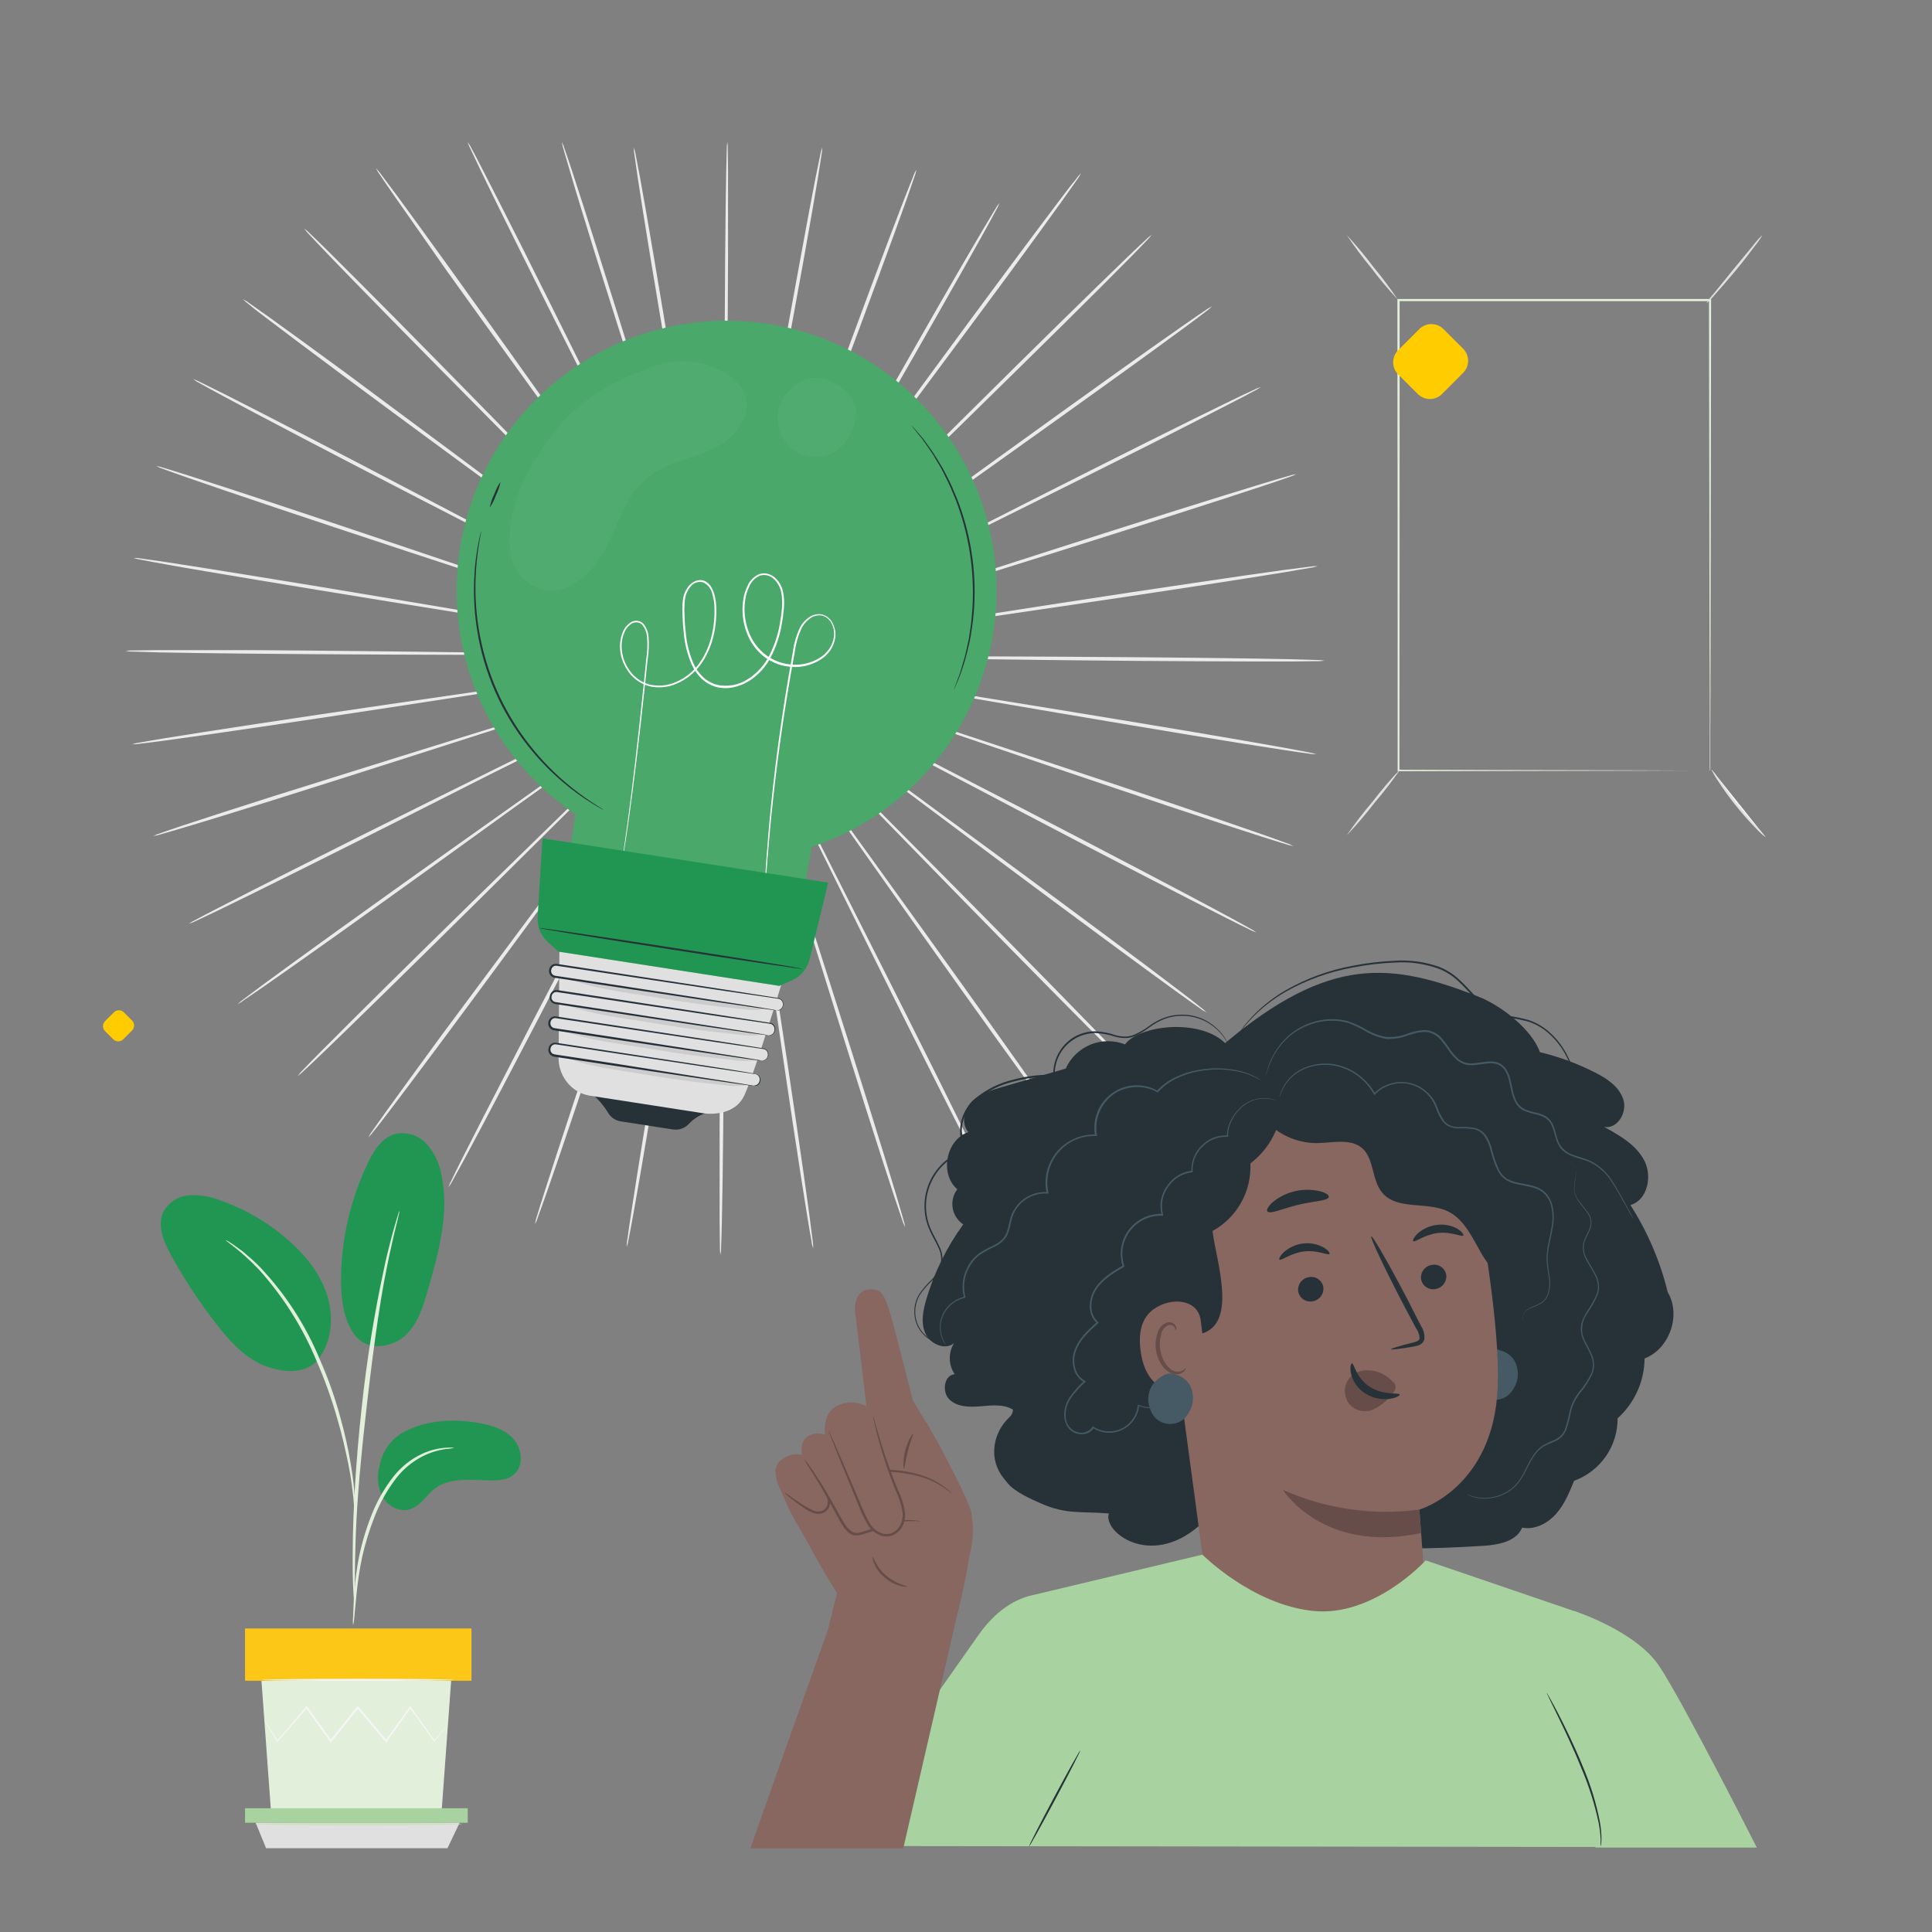 <svg width="454" height="454" viewBox="0 0 454 454" fill="none" xmlns="http://www.w3.org/2000/svg">
<rect x="0" y="0" width="454" height="454" fill="#808080" stroke="none"/>
<path d="M210.493 154.627L139.247 153.676L117.652 153.495H110.258H109.732C109.906 153.516 110.083 153.516 110.258 153.495L111.78 153.54L117.652 153.64L139.247 153.83L210.493 154.147C238.305 154.247 263.488 154.374 281.712 154.582C290.828 154.682 298.205 154.791 303.307 154.908C305.853 154.972 307.838 155.026 309.17 155.08C309.856 155.077 310.541 155.131 311.218 155.244C310.542 155.358 309.855 155.4 309.17 155.37C307.829 155.37 305.844 155.434 303.298 155.443C298.196 155.443 290.819 155.443 281.703 155.389C263.479 155.334 238.296 155.017 210.493 154.627Z" fill="#EBEBEB"/>
<path d="M209.913 160.908L139.682 148.891L118.377 145.348L112.587 144.442L111.073 144.224L110.557 144.17C110.723 144.221 110.892 144.261 111.064 144.288L112.559 144.569L118.35 145.575L139.646 149.127L209.986 160.5C237.435 164.913 262.292 168.955 280.271 171.99C289.261 173.504 296.528 174.763 301.549 175.67C304.05 176.123 305.998 176.494 307.312 176.757C307.992 176.859 308.663 177.02 309.315 177.237C308.628 177.241 307.942 177.178 307.267 177.047C305.935 176.875 303.977 176.594 301.458 176.204C296.42 175.443 289.134 174.283 280.135 172.806C262.147 169.843 237.317 165.62 209.913 160.908Z" fill="#EBEBEB"/>
<path d="M208.355 167.015L140.897 144.079L120.417 137.237L114.834 135.425L113.384 134.972C113.219 134.915 113.049 134.869 112.877 134.836L113.357 135.035L114.798 135.543L120.353 137.455L140.824 144.315L208.491 166.635C234.907 175.325 258.822 183.227 276.094 189.054C284.73 191.963 291.717 194.356 296.529 196.041C298.93 196.884 300.797 197.554 302.057 198.026C302.71 198.233 303.343 198.497 303.951 198.814C303.271 198.709 302.604 198.539 301.957 198.307C300.67 197.926 298.776 197.337 296.348 196.558C291.49 195.017 284.485 192.715 275.831 189.843C258.532 184.07 234.68 175.987 208.355 167.015Z" fill="#EBEBEB"/>
<path d="M205.862 172.797L142.845 139.539L123.706 129.571L118.477 126.852L117.108 126.173C116.957 126.089 116.799 126.016 116.637 125.955C116.772 126.066 116.921 126.158 117.081 126.227L118.422 126.961L123.606 129.68L142.745 139.648L206.053 172.335C230.774 185.067 253.175 196.639 269.288 205.112C277.362 209.344 283.878 212.797 288.363 215.226C290.611 216.431 292.342 217.391 293.511 218.053C294.126 218.353 294.712 218.711 295.26 219.122C294.606 218.913 293.975 218.64 293.375 218.307C292.169 217.727 290.393 216.848 288.119 215.697C283.588 213.404 277 210.033 268.907 205.837C252.731 197.527 230.448 185.792 205.862 172.797Z" fill="#EBEBEB"/>
<path d="M202.491 178.116L145.455 135.416L128.101 122.566L123.361 119.104L122.111 118.198C121.976 118.089 121.83 117.995 121.676 117.917C121.802 118.036 121.935 118.148 122.075 118.252L123.289 119.158L127.974 122.693L145.319 135.552L202.745 177.727C225.174 194.174 245.455 209.1 260.072 219.983C267.385 225.42 273.284 229.861 277.335 232.96C279.365 234.51 280.96 235.724 281.975 236.585C282.533 236.981 283.055 237.427 283.533 237.917C282.921 237.61 282.341 237.243 281.803 236.82C280.697 236.059 279.084 234.908 277.009 233.422C272.876 230.441 266.923 226.091 259.582 220.672C244.92 209.87 224.739 194.791 202.491 178.116Z" fill="#EBEBEB"/>
<path d="M198.332 182.838L148.627 131.791C142.283 125.302 137.073 120.01 133.493 116.385L129.343 112.262L128.292 111.175L127.902 110.821C128.004 110.965 128.119 111.098 128.246 111.22L129.288 112.326L133.375 116.549L148.5 131.954L198.668 182.548C218.269 202.276 235.985 220.173 248.735 233.205C255.079 239.72 260.244 244.985 263.76 248.71C265.527 250.522 266.887 251.99 267.793 252.978C268.287 253.456 268.733 253.981 269.125 254.546C268.568 254.144 268.052 253.689 267.585 253.186C266.606 252.28 265.192 250.876 263.38 249.081C259.755 245.456 254.544 240.273 248.146 233.785C235.306 220.808 217.716 202.783 198.332 182.838Z" fill="#EBEBEB"/>
<path d="M193.538 186.861L152.378 128.71L139.818 111.147L136.366 106.39L135.46 105.166C135.363 105.024 135.254 104.89 135.133 104.768C135.218 104.918 135.312 105.063 135.414 105.203L136.275 106.462L139.655 111.265C142.628 115.434 146.905 121.433 152.197 128.836C162.881 143.635 177.571 164.061 193.883 186.616C210.194 209.172 224.884 229.598 235.45 244.45C240.734 251.881 244.984 257.907 247.893 262.103C249.343 264.197 250.457 265.828 251.2 266.951C251.611 267.501 251.972 268.087 252.279 268.7C251.788 268.218 251.348 267.686 250.965 267.115C250.149 266.054 248.962 264.468 247.449 262.411C244.431 258.306 240.099 252.334 234.762 244.931C224.105 230.123 209.542 209.579 193.538 186.861Z" fill="#EBEBEB"/>
<path d="M188.101 190.087L156.538 126.209C152.469 118.053 149.17 111.474 146.878 106.898L144.213 101.66C143.905 101.08 143.67 100.636 143.506 100.31C143.428 100.153 143.341 100.002 143.244 99.856C143.3 100.022 143.369 100.183 143.452 100.337L144.105 101.723L146.687 106.988C148.971 111.574 152.269 118.162 156.329 126.309C164.567 142.62 175.921 165.067 188.472 189.897C201.023 214.727 212.387 237.192 220.498 253.513C224.558 261.669 227.811 268.302 230.022 272.888C231.128 275.189 231.979 276.975 232.541 278.198C232.858 278.804 233.119 279.438 233.321 280.092C232.913 279.544 232.564 278.954 232.278 278.334C231.635 277.147 230.711 275.398 229.56 273.132C227.213 268.601 223.869 262.031 219.773 253.884C211.554 237.591 200.38 215.026 188.101 190.087Z" fill="#EBEBEB"/>
<path d="M182.238 192.416L161.114 124.369L154.617 103.771C153.837 101.361 153.23 99.485 152.804 98.189C152.596 97.564 152.433 97.093 152.315 96.748C152.267 96.581 152.206 96.417 152.134 96.259C152.16 96.431 152.203 96.601 152.261 96.766L152.687 98.225L154.408 103.844C155.949 108.719 158.16 115.751 160.897 124.433C166.461 141.814 174.146 165.792 182.646 192.29C191.146 218.787 198.803 242.756 204.25 260.155C206.968 268.855 209.143 275.905 210.593 280.79C211.318 283.227 211.88 285.13 212.233 286.426C212.456 287.074 212.617 287.742 212.714 288.42C212.396 287.81 212.141 287.169 211.953 286.508C211.508 285.248 210.874 283.372 210.068 280.953C208.464 276.114 206.198 269.091 203.443 260.4C197.933 243.028 190.457 218.986 182.238 192.416Z" fill="#EBEBEB"/>
<path d="M176.094 193.821C172.125 166.281 168.545 141.36 165.944 123.3C164.603 114.292 163.516 106.988 162.764 101.94C162.365 99.439 162.066 97.491 161.857 96.141C161.749 95.497 161.658 94.999 161.604 94.636C161.578 94.465 161.542 94.296 161.495 94.129C161.488 94.302 161.503 94.476 161.54 94.645L161.73 96.159C161.921 97.509 162.193 99.466 162.546 101.977C163.298 107.033 164.358 114.328 165.709 123.336C168.482 141.369 172.288 166.263 176.502 193.766C180.715 221.27 184.531 246.145 187.168 264.179C188.491 273.241 189.524 280.49 190.203 285.556C190.539 288.084 190.793 290.087 190.947 291.383C191.057 292.06 191.108 292.745 191.101 293.431C190.882 292.781 190.733 292.11 190.657 291.428C190.412 290.105 190.077 288.157 189.669 285.638C188.844 280.608 187.711 273.313 186.352 264.306C183.633 246.245 180.027 221.324 176.094 193.821Z" fill="#EBEBEB"/>
<path d="M169.804 194.201C170.158 166.381 170.475 141.206 170.711 122.955C170.783 113.848 170.838 106.48 170.883 101.36V95.497C170.883 94.836 170.883 94.328 170.883 93.966C170.895 93.794 170.895 93.621 170.883 93.449C170.867 93.621 170.867 93.794 170.883 93.966C170.883 94.328 170.883 94.872 170.883 95.488C170.883 96.857 170.829 98.823 170.792 101.36C170.747 106.48 170.684 113.848 170.611 122.955C170.539 141.206 170.448 166.381 170.339 194.201C170.23 222.022 170.14 247.196 169.949 265.429C169.859 274.537 169.75 281.913 169.632 287.015C169.578 289.561 169.515 291.546 169.46 292.887C169.476 293.571 169.421 294.254 169.297 294.926C169.194 294.249 169.151 293.563 169.17 292.878C169.17 291.537 169.116 289.561 169.098 287.006C169.098 281.913 169.098 274.537 169.098 265.42C169.125 247.187 169.424 222.004 169.804 194.201Z" fill="#EBEBEB"/>
<path d="M163.525 193.631C168.201 166.2 172.433 141.379 175.496 123.39L179.039 102.085C179.438 99.584 179.746 97.636 179.945 96.286C180.045 95.633 180.117 95.135 180.163 94.772C180.193 94.602 180.211 94.429 180.217 94.256C180.169 94.423 180.129 94.592 180.099 94.763C180.036 95.126 179.945 95.669 179.827 96.268C179.592 97.609 179.256 99.557 178.821 102.049C177.979 107.097 176.773 114.374 175.278 123.354L163.951 193.694C159.546 221.152 155.523 246.009 152.505 263.988C150.992 272.978 149.741 280.255 148.835 285.266C148.382 287.776 148.019 289.725 147.748 291.039C147.652 291.716 147.494 292.384 147.276 293.032C147.267 292.348 147.33 291.664 147.467 290.993C147.639 289.661 147.92 287.704 148.3 285.185C149.062 280.137 150.222 272.851 151.69 263.852C154.626 245.864 158.83 221.007 163.525 193.631Z" fill="#EBEBEB"/>
<path d="M157.417 192.081C166.352 165.728 174.445 141.886 180.308 124.604L187.141 104.106C187.92 101.696 188.536 99.82 188.953 98.524C189.152 97.898 189.297 97.418 189.406 97.074C189.463 96.908 189.509 96.739 189.542 96.566C189.469 96.723 189.405 96.883 189.352 97.047C189.225 97.391 189.053 97.871 188.835 98.488C188.391 99.774 187.757 101.641 186.932 104.043C185.31 108.891 182.972 115.887 180.081 124.514C174.381 141.85 166.488 165.773 157.816 192.198C149.143 218.623 141.259 242.538 135.45 259.82C132.542 268.456 130.158 275.443 128.473 280.255C127.63 282.656 126.959 284.523 126.488 285.782C126.295 286.441 126.031 287.076 125.7 287.676C125.806 286.997 125.976 286.33 126.207 285.683C126.597 284.396 127.177 282.511 127.956 280.082C129.497 275.216 131.789 268.202 134.653 259.557C140.398 242.257 148.464 218.406 157.417 192.081Z" fill="#EBEBEB"/>
<path d="M151.635 189.589C164.603 164.967 176.339 142.693 184.848 126.553L194.816 107.396L197.535 102.167C197.825 101.563 198.051 101.11 198.214 100.808C198.295 100.653 198.365 100.492 198.423 100.328C198.32 100.468 198.229 100.616 198.151 100.772C197.979 101.089 197.734 101.533 197.426 102.113L194.707 107.296C192.342 111.827 188.926 118.37 184.739 126.445L152.116 189.779C139.429 214.51 127.838 236.902 119.374 253.033C115.152 261.107 111.699 267.622 109.279 272.117C108.065 274.356 107.113 276.095 106.452 277.264C106.148 277.88 105.787 278.466 105.374 279.013C105.59 278.361 105.866 277.73 106.198 277.129C106.778 275.914 107.648 274.138 108.799 271.863C111.092 267.332 114.454 260.744 118.649 252.652C126.932 236.467 138.649 214.174 151.635 189.589Z" fill="#EBEBEB"/>
<path d="M146.316 186.218L188.971 129.127L201.821 111.764L205.274 107.024L206.18 105.774C206.284 105.636 206.378 105.491 206.461 105.339C206.338 105.462 206.226 105.596 206.125 105.738C205.908 106.028 205.591 106.426 205.219 106.943C204.404 108.039 203.217 109.661 201.694 111.637L188.835 128.991L146.696 186.444C130.267 208.882 115.36 229.172 104.476 243.798C99.039 251.111 94.608 257.011 91.517 261.071C89.968 263.091 88.754 264.695 87.893 265.71C87.497 266.269 87.051 266.791 86.561 267.269C86.867 266.657 87.234 266.077 87.657 265.538C88.418 264.433 89.569 262.82 91.055 260.744C94.028 256.603 98.377 250.649 103.742 243.309C114.59 228.665 129.651 208.483 146.316 186.218Z" fill="#EBEBEB"/>
<path d="M141.585 182.04L192.632 132.326L208.038 117.174L212.197 113.024L213.257 111.936C213.387 111.817 213.505 111.687 213.611 111.546C213.469 111.647 213.339 111.763 213.221 111.891C212.949 112.135 212.587 112.489 212.106 112.942L207.893 117.02L192.487 132.163L141.884 182.366C122.165 201.968 104.286 219.702 91.255 232.453C84.748 238.796 79.474 243.97 75.768 247.496C73.955 249.263 72.487 250.622 71.499 251.528C71.019 252.019 70.494 252.465 69.932 252.86C70.333 252.303 70.788 251.788 71.291 251.32C72.197 250.341 73.602 248.927 75.387 247.115C79.012 243.49 84.195 238.279 90.684 231.873C103.643 219.059 121.658 201.46 141.585 182.04Z" fill="#EBEBEB"/>
<path d="M137.553 177.219L195.686 136.023L213.248 123.454L217.988 120.001L219.22 119.095C219.363 118.998 219.496 118.889 219.619 118.769C219.462 118.848 219.314 118.942 219.175 119.049L217.924 119.956L213.122 123.336L195.559 135.823L137.798 177.509C115.269 193.821 94.843 208.546 80 219.122C72.569 224.405 66.543 228.664 62.356 231.573C60.263 233.023 58.631 234.138 57.508 234.881C56.971 235.308 56.398 235.687 55.795 236.014C56.276 235.524 56.804 235.084 57.372 234.7C58.441 233.884 60.027 232.697 62.075 231.184C66.18 228.157 72.152 223.825 79.556 218.497C94.318 207.867 114.852 193.286 137.553 177.219Z" fill="#EBEBEB"/>
<path d="M134.335 171.818L198.196 140.219L217.498 130.54L222.727 127.876L224.077 127.16C224.237 127.089 224.389 127.001 224.53 126.897C224.365 126.954 224.204 127.023 224.05 127.106L222.672 127.758L217.398 130.386L198.069 140.01L134.499 172.19C109.723 184.759 87.24 196.132 70.919 204.251C62.763 208.32 56.148 211.573 51.553 213.794C49.261 214.899 47.467 215.751 46.243 216.304C45.64 216.629 45.005 216.893 44.349 217.092C44.919 216.685 45.526 216.333 46.161 216.041C47.34 215.407 49.089 214.482 51.354 213.322C55.885 210.975 62.455 207.631 70.602 203.535C86.841 195.316 109.397 184.134 134.335 171.818Z" fill="#EBEBEB"/>
<path d="M131.998 165.964L200.036 144.813L220.625 138.297L226.207 136.485L227.648 135.995C227.815 135.942 227.978 135.879 228.137 135.805C227.964 135.832 227.794 135.874 227.63 135.932L226.171 136.358L220.552 138.089L199.963 144.586L132.125 166.335C105.654 174.854 81.667 182.538 64.277 187.994C55.577 190.712 48.527 192.896 43.642 194.337C41.205 195.071 39.302 195.624 38.006 195.986C37.359 196.21 36.691 196.368 36.012 196.458C36.624 196.146 37.264 195.894 37.924 195.705C39.184 195.252 41.06 194.618 43.479 193.811C48.319 192.208 55.342 189.933 64.023 187.169C81.395 181.705 105.437 174.201 131.998 165.964Z" fill="#EBEBEB"/>
<path d="M130.611 159.82L201.132 149.634L222.482 146.435L228.282 145.529L229.786 145.275C229.961 145.25 230.133 145.214 230.303 145.166C230.127 145.159 229.95 145.174 229.777 145.212L228.264 145.402L222.455 146.227L201.096 149.416L130.675 160.246C103.189 164.496 78.296 168.311 60.262 170.957C51.2 172.289 43.951 173.322 38.885 174.002C36.357 174.346 34.354 174.6 33.058 174.745C32.385 174.86 31.702 174.915 31.019 174.908C31.669 174.688 32.34 174.536 33.022 174.455C34.336 174.21 36.293 173.884 38.803 173.467C43.842 172.642 51.128 171.51 60.145 170.141C78.169 167.405 103.09 163.78 130.611 159.82Z" fill="#EBEBEB"/>
<path d="M130.203 153.54L201.449 154.401L223.044 154.564H228.88H230.403H230.928C230.753 154.548 230.578 154.548 230.403 154.564L228.88 154.518L223.008 154.437L201.413 154.265L130.203 153.948C102.392 153.884 77.208 153.784 58.985 153.603C49.868 153.513 42.492 153.413 37.39 153.304C34.843 153.241 32.859 153.186 31.517 153.132C30.834 153.148 30.151 153.093 29.479 152.969C30.156 152.866 30.841 152.824 31.526 152.842C32.868 152.842 34.843 152.779 37.399 152.77C42.492 152.77 49.868 152.77 58.985 152.77C77.218 152.896 102.401 153.177 130.203 153.54Z" fill="#EBEBEB"/>
<path d="M130.774 147.26L201.024 159.186L222.329 162.702L228.128 163.608L229.633 163.825C229.806 163.856 229.982 163.875 230.158 163.88C229.991 163.832 229.822 163.792 229.651 163.762L228.146 163.49L222.365 162.484L201.06 158.959L130.711 147.677C103.244 143.291 78.387 139.285 60.407 136.277C51.409 134.772 44.096 133.558 39.121 132.652C36.611 132.208 34.671 131.836 33.348 131.574C32.671 131.476 32.004 131.318 31.355 131.102C32.042 131.091 32.728 131.152 33.403 131.284C34.735 131.456 36.692 131.737 39.211 132.117C44.25 132.879 51.545 134.029 60.534 135.497C78.532 138.388 103.362 142.584 130.774 147.26Z" fill="#EBEBEB"/>
<path d="M132.324 141.152L199.809 163.997L220.299 170.812L225.881 172.624L227.34 173.087C227.506 173.141 227.675 173.184 227.847 173.213L227.358 173.023L225.926 172.507L220.371 170.613L199.882 163.771L132.188 141.551C105.763 132.905 81.839 125.03 64.558 119.222C55.913 116.322 48.935 113.948 44.114 112.262C41.712 111.419 39.846 110.758 38.586 110.286C37.931 110.084 37.297 109.82 36.692 109.498C37.371 109.605 38.038 109.775 38.686 110.006C39.972 110.386 41.857 110.975 44.295 111.745C49.152 113.286 56.166 115.57 64.821 118.433C82.129 124.16 105.99 132.199 132.324 141.152Z" fill="#EBEBEB"/>
<path d="M134.807 135.37L197.87 168.547L217.027 178.515L222.256 181.179L223.624 181.859C223.775 181.943 223.932 182.013 224.096 182.067C223.956 181.966 223.808 181.878 223.652 181.804L222.31 181.07L217.127 178.352L197.97 168.383L134.617 135.76C109.877 123.073 87.494 111.51 71.346 103.064C63.262 98.841 56.746 95.388 52.252 92.969C50.013 91.764 48.273 90.812 47.104 90.151C46.487 89.85 45.901 89.489 45.355 89.072C46.006 89.289 46.637 89.562 47.24 89.888C48.446 90.468 50.222 91.347 52.505 92.489C57.036 94.781 63.625 98.143 71.717 102.33C87.911 110.694 110.167 122.403 134.807 135.37Z" fill="#EBEBEB"/>
<path d="M138.169 130.042L195.26 172.634L212.623 185.465L217.371 188.918C217.906 189.299 218.323 189.589 218.613 189.824C218.754 189.928 218.903 190.022 219.057 190.105C218.931 189.985 218.798 189.873 218.658 189.77L217.444 188.864L212.75 185.339L195.396 172.498L137.924 130.386C115.477 113.966 95.169 99.068 80.534 88.193C73.221 82.756 67.322 78.334 63.262 75.244C61.232 73.703 59.637 72.525 58.613 71.619C58.054 71.223 57.532 70.777 57.054 70.287C57.668 70.591 58.248 70.958 58.785 71.383C59.891 72.144 61.504 73.286 63.579 74.772C67.729 77.745 73.683 82.094 81.023 87.459C95.713 98.343 115.903 113.395 138.169 130.042Z" fill="#EBEBEB"/>
<path d="M142.328 125.311L192.097 176.295L207.258 191.7L211.408 195.851L212.496 196.92C212.616 197.045 212.746 197.16 212.885 197.264C212.781 197.125 212.666 196.995 212.541 196.875L211.49 195.769C210.584 194.79 209.17 193.368 207.403 191.555L192.26 176.15L142.029 125.61C122.401 105.919 104.666 88.021 91.898 75.008C85.554 68.501 80.371 63.227 76.846 59.53C75.088 57.717 73.728 56.249 72.813 55.262C72.319 54.783 71.873 54.258 71.481 53.694C72.038 54.095 72.554 54.551 73.022 55.053C74 55.959 75.414 57.355 77.235 59.149C80.86 62.774 86.08 67.948 92.487 74.428C105.31 87.387 122.917 105.393 142.328 125.311Z" fill="#EBEBEB"/>
<path d="M147.158 121.324L188.4 179.43L200.978 196.983L204.431 201.723L205.337 202.946C205.433 203.094 205.545 203.231 205.672 203.354C205.589 203.2 205.495 203.051 205.391 202.91L204.485 201.65L201.105 196.856L188.536 179.303L146.778 121.569C130.466 99.049 115.713 78.633 105.092 63.789C99.882 56.331 95.668 50.305 92.713 46.109C91.254 44.016 90.14 42.375 89.397 41.261C88.986 40.711 88.626 40.125 88.318 39.512C88.808 39.992 89.248 40.52 89.632 41.089C90.448 42.158 91.635 43.744 93.157 45.792C96.184 49.897 100.516 55.86 105.844 63.263C116.51 78.062 131.082 98.587 147.158 121.324Z" fill="#EBEBEB"/>
<path d="M153.639 120.479C165.571 144.627 176.4 166.476 184.209 182.32L193.558 201.008L196.184 206.073L196.876 207.381C196.946 207.534 197.028 207.68 197.121 207.82C197.075 207.658 197.01 207.502 196.929 207.355L196.29 206.021L193.751 200.894C191.536 196.461 188.341 190.08 184.401 182.188C176.435 166.388 165.431 144.671 153.271 120.637C141.112 96.603 130.125 74.886 122.308 59.077C118.377 51.177 115.226 44.769 113.081 40.319C112.013 38.098 111.19 36.369 110.647 35.184C110.337 34.597 110.082 33.983 109.886 33.349C110.281 33.881 110.621 34.451 110.901 35.052C111.523 36.202 112.416 37.896 113.527 40.082C115.795 44.471 119.034 50.835 123 58.717C130.905 74.492 141.725 96.34 153.639 120.479Z" fill="#EBEBEB"/>
<path d="M160.21 122.466C167.83 147.131 174.717 169.456 179.72 185.631C182.221 193.692 184.297 200.214 185.723 204.75C186.448 206.988 187.007 208.73 187.39 209.934L187.841 211.272C187.885 211.427 187.941 211.579 188.007 211.726C187.988 211.565 187.949 211.406 187.891 211.255L187.499 209.9C187.132 208.688 186.59 206.938 185.906 204.683C184.489 200.155 182.438 193.633 179.912 185.572C174.767 169.44 167.672 147.181 159.835 122.584C151.997 97.986 144.894 75.745 139.824 59.588C137.323 51.517 135.306 44.971 133.988 40.435C133.313 38.171 132.796 36.404 132.462 35.209C132.258 34.604 132.11 33.982 132.021 33.349C132.315 33.914 132.55 34.51 132.721 35.125C133.138 36.294 133.721 38.036 134.463 40.283C135.948 44.777 138.04 51.299 140.583 59.361C145.702 75.501 152.614 97.809 160.21 122.466Z" fill="#EBEBEB"/>
<path d="M164.131 124.454C168.14 149.278 171.767 171.75 174.403 188.035C175.757 196.149 176.857 202.743 177.612 207.287C178.012 209.542 178.321 211.299 178.521 212.516C178.639 213.105 178.721 213.554 178.784 213.873C178.802 214.028 178.839 214.182 178.893 214.33C178.888 214.174 178.873 214.019 178.848 213.865C178.802 213.538 178.73 213.088 178.648 212.5C178.457 211.282 178.175 209.526 177.821 207.262C177.066 202.694 176.003 196.125 174.621 188.002C171.821 171.741 167.967 149.303 163.713 124.511C159.459 99.719 155.596 77.289 152.923 61.02C151.587 52.89 150.542 46.312 149.86 41.752C149.514 39.472 149.26 37.667 149.105 36.498C148.983 35.889 148.931 35.27 148.951 34.651C149.158 35.24 149.307 35.845 149.396 36.457C149.642 37.65 149.978 39.407 150.396 41.679C151.223 46.214 152.369 52.783 153.741 60.914C156.514 77.167 160.159 99.638 164.131 124.454Z" fill="#EBEBEB"/>
<path d="M170.573 123.823C170.316 148.813 170.08 171.433 169.911 187.819C169.859 195.999 169.823 202.617 169.793 207.216C169.793 209.495 169.793 211.286 169.793 212.49C169.793 213.077 169.793 213.532 169.793 213.858C169.774 214.015 169.774 214.173 169.793 214.33C169.803 214.173 169.803 214.015 169.793 213.858C169.793 213.532 169.793 213.044 169.83 212.49C169.83 211.269 169.867 209.495 169.896 207.216C169.896 202.617 169.97 195.999 170.021 187.827C170.058 171.433 170.11 148.813 170.168 123.823C170.227 98.834 170.279 76.222 170.411 59.852C170.477 51.664 170.558 45.038 170.647 40.455C170.691 38.168 170.735 36.385 170.779 35.189C170.767 34.572 170.811 33.956 170.912 33.349C170.995 33.958 171.029 34.573 171.015 35.189C171.015 36.393 171.066 38.168 171.081 40.463C171.081 45.038 171.081 51.672 171.081 59.852C171.037 76.23 170.816 98.85 170.573 123.823Z" fill="#EBEBEB"/>
<path d="M177.134 124.507C172.519 149.297 168.345 171.736 165.316 187.993C163.847 196.117 162.666 202.685 161.837 207.255C161.449 209.515 161.143 211.276 160.935 212.496C160.845 213.077 160.773 213.536 160.719 213.855C160.688 214.012 160.67 214.171 160.665 214.33C160.719 214.181 160.758 214.027 160.782 213.872C160.845 213.544 160.935 213.094 161.062 212.512C161.287 211.3 161.621 209.539 162.053 207.279C162.874 202.717 164.072 196.149 165.542 188.025C168.408 171.745 172.357 149.272 176.719 124.442C181.082 99.611 185.04 77.155 188.059 60.899C189.556 52.775 190.764 46.207 191.665 41.67C192.116 39.401 192.476 37.641 192.738 36.453C192.828 35.839 192.989 35.235 193.216 34.651C193.214 35.27 193.15 35.886 193.026 36.494C192.855 37.698 192.576 39.467 192.206 41.752C191.449 46.305 190.313 52.889 188.853 61.022C185.923 77.286 181.749 99.726 177.134 124.507Z" fill="#EBEBEB"/>
<path d="M183.659 125.842C174.732 149.539 166.651 170.979 160.787 186.522C157.914 194.294 155.578 200.574 153.96 204.94L152.142 209.967C151.942 210.529 151.796 210.96 151.687 211.278C151.629 211.424 151.584 211.574 151.551 211.726C151.63 211.587 151.697 211.443 151.751 211.294C151.869 210.985 152.042 210.553 152.26 209.999C152.696 208.842 153.342 207.164 154.16 205.006C155.787 200.639 158.123 194.359 161.005 186.587C166.705 170.996 174.569 149.49 183.25 125.719C191.932 101.949 199.796 80.451 205.605 64.917C208.514 57.145 210.895 50.865 212.577 46.539C213.423 44.372 214.086 42.694 214.559 41.562C214.752 40.97 215.017 40.399 215.35 39.859C215.244 40.47 215.074 41.07 214.841 41.651C214.459 42.808 213.868 44.511 213.104 46.694C211.559 51.06 209.268 57.365 206.395 65.153C200.677 80.712 192.614 102.161 183.659 125.842Z" fill="#EBEBEB"/>
<path d="M188.879 128.474L155.899 185.433C151.721 192.724 148.338 198.632 145.974 202.74L143.321 207.461C143.023 207.993 142.806 208.402 142.644 208.697C142.56 208.832 142.491 208.975 142.437 209.122C142.538 208.996 142.625 208.862 142.698 208.721L143.429 207.51L146.136 202.821C148.482 198.73 151.875 192.822 156.062 185.523L188.482 128.303C201.115 105.956 212.593 85.753 220.966 71.147C225.171 63.856 228.6 57.965 231.009 53.907C232.209 51.877 233.157 50.314 233.806 49.251C234.109 48.695 234.468 48.166 234.88 47.671C234.673 48.262 234.401 48.832 234.068 49.373C233.49 50.47 232.624 52.074 231.478 54.136C229.204 58.227 225.866 64.176 221.697 71.491C213.423 86.113 201.783 106.251 188.879 128.474Z" fill="#EBEBEB"/>
<path d="M194.345 121.868L151.753 178.959C146.316 186.29 141.975 192.217 138.93 196.34L135.478 201.089L134.571 202.33C134.465 202.467 134.371 202.612 134.291 202.765C134.413 202.642 134.525 202.508 134.626 202.366L135.532 201.161C136.357 200.074 137.535 198.488 139.057 196.467L151.889 179.095L193.955 121.587C210.403 99.158 225.256 78.85 236.13 64.233C241.567 56.911 245.99 51.003 249.071 46.952C250.62 44.922 251.789 43.327 252.696 42.303C253.081 41.719 253.521 41.173 254.01 40.672C253.712 41.315 253.344 41.922 252.913 42.484C252.152 43.59 251.01 45.203 249.524 47.278C246.561 51.419 242.211 57.391 236.837 64.732C226.017 79.385 210.983 99.575 194.345 121.868Z" fill="#EBEBEB"/>
<path d="M199.075 126.018L148.128 175.86L132.723 191.02L128.572 195.18L127.503 196.276C127.377 196.393 127.262 196.52 127.159 196.657C127.297 196.555 127.427 196.443 127.548 196.322L128.663 195.27L132.868 191.174L148.273 176.023L198.776 125.755C218.468 106.118 236.329 88.365 249.343 75.597C255.84 69.253 261.123 64.061 264.811 60.536C266.624 58.769 268.092 57.409 269.08 56.503C269.556 56.007 270.081 55.561 270.647 55.171C270.24 55.723 269.785 56.239 269.288 56.712C268.382 57.681 266.986 59.104 265.201 60.916C261.622 64.541 256.402 69.77 249.922 76.177C236.973 88.972 218.976 106.589 199.075 126.018Z" fill="#EBEBEB"/>
<path d="M203.108 130.848L145.029 172.126L127.494 184.758L122.746 188.22L121.522 189.126C121.38 189.223 121.246 189.332 121.124 189.453C121.275 189.374 121.421 189.283 121.559 189.181L122.818 188.275L127.612 184.894L145.165 172.307L202.863 130.513C225.374 114.201 245.781 99.421 260.616 88.827C268.038 83.526 274.055 79.267 278.242 76.358C280.335 74.899 281.966 73.775 283.081 73.032C283.628 72.62 284.214 72.262 284.83 71.963C284.351 72.46 283.823 72.906 283.253 73.295C282.193 74.12 280.607 75.307 278.559 76.82C274.454 79.856 268.491 84.197 261.096 89.507C246.307 100.155 225.79 114.763 203.108 130.848Z" fill="#EBEBEB"/>
<path d="M206.343 136.259L142.518 167.976L123.225 177.672L118.005 180.391L116.655 181.107C116.494 181.175 116.341 181.263 116.202 181.37C116.367 181.311 116.527 181.242 116.682 181.161L118.06 180.5L123.325 177.908L142.627 168.23L206.152 135.96C230.937 123.345 253.402 111.963 269.705 103.816C277.86 99.748 284.476 96.476 289.07 94.256C291.363 93.141 293.148 92.289 294.372 91.737C294.975 91.412 295.609 91.147 296.265 90.948C295.708 91.347 295.117 91.696 294.498 91.99C293.32 92.634 291.571 93.567 289.315 94.709C284.784 97.056 278.214 100.409 270.076 104.523C253.81 112.697 231.254 123.907 206.343 136.259Z" fill="#EBEBEB"/>
<path d="M208.681 142.104L140.67 163.345L120.136 169.888L114.553 171.7L113.103 172.19C112.938 172.239 112.777 172.303 112.623 172.38C112.792 172.348 112.958 172.306 113.121 172.253L114.59 171.818L120.199 170.087L140.779 163.563L208.59 141.687C235.052 133.132 259.021 125.42 276.411 119.938C285.11 117.219 292.152 115.008 297.036 113.54C299.474 112.806 301.377 112.244 302.673 111.882C303.321 111.659 303.988 111.498 304.666 111.401C304.054 111.714 303.414 111.969 302.754 112.163C301.495 112.616 299.619 113.25 297.199 114.057C292.36 115.67 285.346 117.953 276.665 120.726C259.265 126.299 235.224 133.83 208.681 142.104Z" fill="#EBEBEB"/>
<path d="M210.077 148.238L139.574 158.524L118.223 161.741L112.424 162.647L110.919 162.901C110.745 162.926 110.572 162.962 110.403 163.01C110.579 163.011 110.755 162.996 110.928 162.964L112.442 162.765L118.251 161.94L139.601 158.732L210.013 147.803C237.489 143.517 262.374 139.648 280.416 137.011C289.424 135.669 296.728 134.618 301.785 133.929C304.313 133.594 306.27 133.34 307.612 133.186C308.284 133.065 308.967 133.011 309.651 133.023C309 133.243 308.329 133.395 307.648 133.476C306.334 133.721 304.376 134.056 301.866 134.473C296.837 135.298 289.542 136.449 280.534 137.826C262.51 140.599 237.598 144.251 210.077 148.238Z" fill="#EBEBEB"/>
<path d="M95.07 336.412C100.281 333.694 106.407 333.377 112.179 334.328C115.287 334.845 118.523 335.769 120.634 338.107C122.745 340.445 123.144 344.541 120.725 346.544C119.284 347.731 117.263 347.912 115.396 347.894C110.865 347.84 105.854 347.042 102.238 349.761C100.181 351.32 98.803 353.902 96.339 354.663C93.874 355.425 91.21 353.984 89.932 351.809C88.758 349.542 88.499 346.912 89.207 344.46C89.498 342.757 90.178 341.145 91.195 339.749C92.212 338.353 93.538 337.211 95.07 336.412Z" fill="#219653"/>
<path d="M83.153 313.44C86.334 317.971 92.514 316.476 95.387 313.703C98.259 310.93 99.465 306.906 100.57 303.073C103.089 294.31 105.627 285.121 103.76 276.204C103.308 273.497 102.119 270.967 100.326 268.891C99.416 267.87 98.254 267.106 96.956 266.675C95.659 266.244 94.271 266.161 92.931 266.435C89.814 267.26 87.874 270.313 86.479 273.222C82.347 281.798 80.18 291.188 80.135 300.708C80.135 305.139 80.643 309.77 83.144 313.44" fill="#219653"/>
<path d="M74.408 319.911C77.87 315.814 78.522 309.833 76.982 304.695C75.441 299.557 71.971 295.189 67.974 291.619C63.263 287.423 57.777 284.187 51.826 282.095C49.527 281.163 47.053 280.743 44.576 280.862C43.337 280.934 42.135 281.308 41.073 281.95C40.012 282.593 39.124 283.486 38.486 284.55C36.792 287.785 38.414 291.718 40.181 294.926C43.285 300.577 46.831 305.973 50.783 311.066C53.955 315.162 57.598 319.222 62.437 321.034C67.276 322.847 72.315 322.674 74.88 319.312" fill="#219653"/>
<path d="M82.981 381.95C83.146 381.275 83.243 380.586 83.271 379.892C83.416 378.388 83.597 376.494 83.815 374.256C84.094 371.478 84.518 368.716 85.084 365.982C85.825 362.657 86.831 359.396 88.092 356.231C89.329 353.066 91.007 350.091 93.076 347.396C94.772 345.197 96.94 343.407 99.42 342.158C101.089 341.331 102.878 340.774 104.721 340.509C105.416 340.484 106.105 340.384 106.778 340.21C106.082 340.139 105.381 340.139 104.685 340.21C102.771 340.354 100.898 340.842 99.157 341.65C96.563 342.872 94.286 344.677 92.505 346.925C90.353 349.659 88.613 352.694 87.34 355.932C86.061 359.147 85.063 362.468 84.359 365.855C83.826 368.622 83.46 371.418 83.262 374.229C83.081 376.621 83.017 378.56 82.981 379.892C82.905 380.576 82.905 381.266 82.981 381.95Z" fill="#E2EFDA"/>
<path d="M83.325 377.618C83.378 377.3 83.397 376.978 83.38 376.657C83.38 375.941 83.38 375.035 83.38 373.938C83.38 371.555 83.38 368.112 83.507 363.87C83.715 355.37 84.413 346.218 85.854 333.322C87.195 321.197 88.989 307.042 90.892 297.908C91.3 295.814 91.708 293.939 92.088 292.298C92.469 290.658 92.768 289.226 93.076 288.075C93.384 286.924 93.547 286.109 93.719 285.411C93.809 285.116 93.863 284.812 93.883 284.505C93.734 284.792 93.621 285.096 93.547 285.411C93.339 286.1 93.076 286.97 92.759 288.039C92.442 289.108 92.043 290.586 91.626 292.226C91.209 293.866 90.72 295.742 90.303 297.826C87.949 308.667 86.18 319.627 85.002 330.658C83.588 343.581 82.945 355.352 82.89 363.87C82.836 368.13 82.89 371.582 83.035 373.966C83.108 375.071 83.162 375.977 83.207 376.684C83.204 376.999 83.244 377.313 83.325 377.618Z" fill="#E2EFDA"/>
<path d="M83.38 354.917C83.455 353.964 83.455 353.007 83.38 352.054C83.271 350.241 83.017 347.523 82.474 344.306C81.847 340.494 81.006 336.722 79.954 333.005C78.724 328.432 77.142 323.96 75.224 319.63C71.951 311.65 67.252 304.332 61.359 298.035C60.338 296.953 59.248 295.939 58.097 294.999C57.589 294.573 57.19 294.156 56.701 293.821L55.432 292.915C54.671 292.338 53.865 291.823 53.022 291.374C52.886 291.564 56.438 293.649 60.924 298.424C66.628 304.778 71.204 312.06 74.454 319.956C76.329 324.258 77.916 328.681 79.202 333.196C80.444 337.355 81.268 341.17 81.921 344.387C82.573 347.604 82.827 350.241 83.053 352.063C83.09 353.021 83.199 353.975 83.38 354.917Z" fill="#E2EFDA"/>
<path d="M61.44 394.953L63.715 426.118H103.742L106.017 394.953H61.44Z" fill="#E2EFDA"/>
<path d="M110.793 382.674H57.58V394.953H110.793V382.674Z" fill="#FDC717"/>
<path d="M57.58 424.922V428.329H60.081H109.914V424.922H57.58Z" fill="#A8D29F"/>
<path d="M62.528 434.319L60.081 428.329H108.01L105.147 434.319H62.528Z" fill="#E0E0E0"/>
<path d="M105.274 405.139C105.225 405.245 105.161 405.343 105.083 405.429L104.494 406.218L102.156 409.199L102.057 409.335L101.957 409.199L96.23 401.27H96.574C94.87 403.689 92.949 406.372 90.937 409.263L90.756 409.507L90.557 409.272L83.887 401.342H84.277L83.905 401.804L77.924 409.299L77.725 409.553L77.544 409.29L71.898 401.306H72.224L65.274 409.217L65.156 409.362L65.056 409.199C64.15 407.668 63.416 406.435 62.881 405.574L62.328 404.605C62.255 404.495 62.197 404.376 62.156 404.251C62.244 404.346 62.323 404.449 62.392 404.559L63.008 405.465L65.292 409.09H65.074L71.907 401.07L72.079 400.871L72.242 401.088L77.933 409.036H77.544L83.507 401.523L83.878 401.061L84.068 400.826L84.259 401.061L90.928 409.036H90.557L96.257 401.098L96.42 400.862L96.583 401.098L102.192 409.099H101.984L104.413 406.19L105.065 405.438C105.183 405.212 105.265 405.13 105.274 405.139Z" fill="#F5F5F5"/>
<path d="M106.542 394.754C106.542 394.89 96.51 394.999 84.141 394.999C71.771 394.999 61.739 394.89 61.739 394.754C61.739 394.618 71.771 394.5 84.141 394.5C96.51 394.5 106.542 394.618 106.542 394.754Z" fill="#F5F5F5"/>
<path d="M108.599 428.664C108.599 428.8 97.725 428.909 84.258 428.909C70.792 428.909 59.909 428.8 59.909 428.664C59.909 428.528 70.783 428.411 84.258 428.411C97.734 428.411 108.599 428.528 108.599 428.664Z" fill="#CBE2BD"/>
<path d="M401.775 181.134C401.775 181.134 401.775 180.944 401.775 180.59C401.775 180.237 401.775 179.684 401.775 179.022C401.775 177.636 401.775 175.597 401.775 172.951C401.775 167.65 401.775 159.929 401.712 150.169C401.712 130.667 401.639 103.046 401.594 70.522L401.839 70.758H328.635L328.898 70.495C328.898 112.181 328.898 150.694 328.853 181.107L328.635 180.889L381.92 181.007L396.646 181.061H400.507H401.848H400.552H396.728L382.056 181.116L328.635 181.225H328.427V181.134C328.427 150.722 328.427 112.262 328.373 70.522V70.251H328.644H401.848H402.093V70.495C402.038 103.119 402.002 130.758 401.966 150.305C401.966 160.037 401.92 167.74 401.902 173.032C401.902 175.651 401.902 177.672 401.902 179.05C401.902 179.72 401.902 180.237 401.902 180.59C401.902 180.944 401.775 181.134 401.775 181.134Z" fill="#E2EFDA"/>
<path d="M414.154 55.226C413.65 56.115 413.067 56.958 412.414 57.745C411.281 59.258 409.695 61.37 407.883 63.545C406.071 65.719 404.331 67.74 403.062 69.145C402.42 69.939 401.704 70.671 400.923 71.329C401.474 70.469 402.095 69.656 402.781 68.9L407.403 63.209L412.097 57.518C412.716 56.697 413.404 55.93 414.154 55.226Z" fill="#E0E0E0"/>
<path d="M402.147 180.771C405.788 186.561 410.071 191.921 414.915 196.748L402.147 180.771Z" fill="white"/>
<path d="M414.915 196.748C414.107 196.147 413.36 195.467 412.686 194.718C410.991 192.988 409.385 191.173 407.874 189.281C406.358 187.39 404.942 185.421 403.633 183.381C403.052 182.56 402.554 181.683 402.147 180.762C402.808 181.521 403.414 182.327 403.959 183.173C405.038 184.677 406.542 186.743 408.309 188.945C410.076 191.147 411.744 193.078 412.976 194.455C413.681 195.168 414.329 195.934 414.915 196.748Z" fill="#E0E0E0"/>
<path d="M316.447 196.313L329.207 180.572L316.447 196.313Z" fill="white"/>
<path d="M329.207 180.572C327.293 183.358 325.233 186.042 323.035 188.61C320.977 191.292 318.778 193.864 316.447 196.313C318.368 193.532 320.428 190.849 322.619 188.275C324.68 185.595 326.879 183.024 329.207 180.572Z" fill="#E0E0E0"/>
<path d="M316.465 55.226C318.658 57.582 320.724 60.053 322.655 62.629C324.72 65.1 326.65 67.68 328.436 70.359C326.227 68.01 324.151 65.538 322.22 62.956C320.162 60.486 318.241 57.905 316.465 55.226Z" fill="#E0E0E0"/>
<path d="M287.893 245.112C281.694 239.131 267.485 241.025 264.377 245.429C261.77 244.396 258.865 244.409 256.268 245.466C253.671 246.523 251.583 248.542 250.439 251.102L235.478 255.443C232.922 256.177 230.258 256.984 228.382 258.859C226.506 260.735 225.79 264.061 227.566 266.037C222.31 267.776 220.734 275.878 224.957 279.457C224.484 280.084 224.143 280.8 223.957 281.562C223.771 282.324 223.742 283.117 223.873 283.891C224.003 284.664 224.291 285.403 224.717 286.062C225.143 286.721 225.7 287.286 226.352 287.722C222.483 293.039 219.553 298.979 217.689 305.284C216.909 307.912 216.329 310.83 217.453 313.331C218.577 315.833 222.066 317.382 224.177 315.633C223.505 316.738 223.163 318.012 223.192 319.305C223.221 320.597 223.619 321.855 224.34 322.928C221.776 323.155 221.277 327.178 223.162 328.927C225.047 330.676 227.929 330.685 230.493 330.459C233.058 330.232 235.831 329.915 238.033 331.247C238.032 331.561 237.967 331.872 237.843 332.16C237.718 332.448 237.536 332.708 237.308 332.924C233.13 336.802 232.288 343.064 235.894 347.423L236.801 348.547C238.432 350.558 242.238 352.253 244.612 353.295C250.611 355.941 254.037 355.108 260.58 355.651C259.084 359.956 270.222 368.519 281.676 358.624C306.144 363.508 323.633 364.822 348.527 363.254C352.079 363.028 356.32 362.267 357.689 358.977C360.616 359.557 363.633 358.017 365.627 355.787C367.621 353.558 368.772 350.74 369.895 347.967C372.907 346.878 375.507 344.883 377.338 342.255C379.168 339.628 380.139 336.497 380.117 333.295C382.092 331.517 383.676 329.348 384.768 326.925C385.86 324.502 386.436 321.879 386.461 319.222C392.315 317.002 395.106 309.027 391.898 303.644C390.124 296.384 387.163 289.468 383.135 283.173C387.149 282.022 388.318 276.431 386.397 272.724C384.476 269.018 380.607 266.816 376.946 264.804C380.036 265.42 382.437 261.415 381.477 258.397C380.516 255.38 377.652 253.449 374.852 252.054C370.731 249.933 366.367 248.32 361.857 247.251C360.045 241.986 352.795 236.331 347.639 234.292C326.796 226.037 312.415 224.55 287.829 245.167" fill="#263238"/>
<path d="M347.24 319.621C347.959 318.689 348.891 317.943 349.959 317.446H349.732C349.933 317.377 350.139 317.325 350.348 317.292C350.717 317.146 351.111 317.077 351.507 317.09C351.903 317.102 352.292 317.196 352.65 317.364C353.96 317.709 355.094 318.529 355.831 319.666C356.413 320.681 356.705 321.836 356.676 323.006C356.648 324.175 356.299 325.314 355.668 326.3C355.219 327.174 354.517 327.892 353.654 328.362C352.79 328.832 351.806 329.03 350.828 328.933C349.85 328.835 348.925 328.445 348.171 327.814C347.418 327.182 346.873 326.339 346.606 325.393C346.218 324.455 346.073 323.435 346.184 322.426C346.295 321.417 346.658 320.452 347.24 319.621Z" fill="#455A64"/>
<path d="M346.796 279.992C344.267 266.154 333.003 250.151 319.292 253.268L277.235 269.362C275.223 269.815 273.455 271.007 272.28 272.703C271.105 274.398 270.61 276.472 270.892 278.515L283.361 371.238C284.15 377.098 286.938 382.505 291.254 386.546C295.571 390.587 301.15 393.013 307.049 393.413C310.718 393.661 314.397 393.117 317.837 391.82C321.277 390.522 324.398 388.5 326.989 385.891C329.579 383.283 331.579 380.148 332.853 376.699C334.127 373.25 334.645 369.567 334.372 365.9C333.891 359.503 333.547 354.691 333.547 354.727C333.547 354.763 351 349.661 351.943 325.991C352.423 314.229 349.605 295.316 346.796 279.992Z" fill="#876760"/>
<path d="M339.845 299.557C339.944 300.333 339.736 301.116 339.265 301.741C338.795 302.366 338.099 302.782 337.326 302.901C336.95 302.977 336.563 302.976 336.188 302.9C335.813 302.824 335.457 302.673 335.141 302.457C334.825 302.241 334.555 301.963 334.349 301.641C334.142 301.319 334.001 300.958 333.936 300.581C333.837 299.806 334.044 299.024 334.513 298.4C334.982 297.775 335.675 297.358 336.447 297.237C336.822 297.161 337.21 297.161 337.586 297.237C337.961 297.313 338.318 297.464 338.635 297.68C338.952 297.897 339.222 298.174 339.43 298.496C339.637 298.819 339.779 299.179 339.845 299.557Z" fill="#263238"/>
<path d="M343.851 290.332C343.524 290.758 341.069 289.353 337.87 289.743C334.671 290.133 332.505 292.018 332.106 291.664C331.916 291.51 332.215 290.758 333.148 289.852C334.415 288.73 335.998 288.027 337.679 287.84C339.342 287.624 341.03 287.941 342.5 288.746C343.597 289.471 344.014 290.133 343.851 290.332Z" fill="#263238"/>
<path d="M310.973 302.439C311.072 303.215 310.864 303.998 310.394 304.623C309.923 305.248 309.227 305.664 308.454 305.783C308.079 305.859 307.692 305.858 307.317 305.782C306.941 305.706 306.585 305.555 306.269 305.339C305.953 305.123 305.684 304.845 305.477 304.523C305.27 304.201 305.13 303.84 305.065 303.463C304.966 302.688 305.173 301.906 305.641 301.281C306.11 300.657 306.804 300.24 307.575 300.119C307.951 300.043 308.338 300.043 308.714 300.119C309.09 300.195 309.447 300.346 309.763 300.562C310.08 300.778 310.35 301.056 310.558 301.378C310.766 301.7 310.907 302.061 310.973 302.439Z" fill="#263238"/>
<path d="M312.414 294.655C312.088 295.09 309.632 293.685 306.433 294.075C303.234 294.465 301.068 296.349 300.67 295.996C300.479 295.842 300.769 295.09 301.712 294.229C302.98 293.108 304.561 292.403 306.243 292.208C307.91 292.011 309.597 292.344 311.064 293.16C312.151 293.803 312.577 294.464 312.414 294.655Z" fill="#263238"/>
<path d="M326.859 317.065C326.859 316.884 328.78 316.304 331.961 315.507C332.768 315.325 333.52 315.072 333.592 314.492C333.561 313.64 333.27 312.818 332.759 312.136L329.596 306.191C325.192 297.709 321.893 290.704 322.229 290.532C322.564 290.359 326.433 297.083 330.847 305.556C331.907 307.65 332.931 309.643 333.9 311.556C334.536 312.481 334.822 313.602 334.707 314.718C334.623 315.021 334.471 315.3 334.262 315.534C334.053 315.768 333.793 315.951 333.502 316.068C333.067 316.249 332.609 316.37 332.142 316.431C328.907 316.984 326.895 317.238 326.859 317.065Z" fill="#263238"/>
<path d="M333.565 354.727C322.648 356.187 311.54 354.59 301.477 350.114C301.477 350.114 310.919 365.175 333.91 360.246L333.565 354.727Z" fill="#664D49"/>
<path d="M327.294 324.731C326.448 323.758 325.376 323.005 324.173 322.539C322.969 322.073 321.671 321.908 320.389 322.058C319.553 322.166 318.756 322.477 318.067 322.963C317.379 323.45 316.819 324.097 316.438 324.849C316.067 325.693 315.937 326.622 316.06 327.534C316.183 328.447 316.555 329.309 317.136 330.024C317.81 330.756 318.69 331.267 319.661 331.49C320.631 331.713 321.646 331.638 322.573 331.274C324.29 330.482 325.791 329.289 326.95 327.794C327.346 327.429 327.655 326.98 327.856 326.48C327.948 326.207 327.967 325.915 327.911 325.632C327.856 325.349 327.727 325.085 327.539 324.867" fill="#664D49"/>
<path d="M317.688 320.391C318.205 320.3 318.595 323.771 321.902 325.892C325.21 328.012 328.826 327.187 328.907 327.704C328.989 327.921 328.164 328.483 326.606 328.71C324.569 328.982 322.503 328.526 320.77 327.423C319.113 326.359 317.932 324.697 317.471 322.783C317.163 321.306 317.453 320.4 317.688 320.391Z" fill="#263238"/>
<path d="M312.251 281.297C312.034 282.203 308.789 282.203 305.083 283.11C301.377 284.016 298.45 285.393 297.833 284.677C297.562 284.324 297.997 283.445 299.12 282.457C300.635 281.229 302.41 280.361 304.309 279.92C306.209 279.479 308.184 279.476 310.085 279.911C311.581 280.264 312.351 280.862 312.251 281.297Z" fill="#263238"/>
<path d="M341.413 279.43C340.942 280.228 338.64 279.729 335.976 280.01C333.312 280.291 331.128 281.08 330.539 280.382C330.267 280.037 330.539 279.267 331.445 278.461C332.668 277.481 334.153 276.885 335.714 276.748C337.275 276.611 338.842 276.939 340.217 277.69C341.25 278.334 341.621 279.004 341.413 279.43Z" fill="#263238"/>
<path d="M358.087 290.422C357.725 286.735 356.099 283.287 353.484 280.663C352.007 279.303 350.194 278.316 348.862 276.811C345.98 273.558 346.007 268.746 344.585 264.641C343.64 261.996 342.078 259.615 340.029 257.694C337.981 255.773 335.504 254.367 332.804 253.594C328.273 252.362 323.37 252.933 319.111 251.057C315.958 249.67 313.448 247.042 310.221 245.846C303.932 243.508 297.109 247.151 291.617 250.993C290.81 255.642 293.982 259.376 297.054 262.964C298.602 264.752 300.52 266.183 302.674 267.159C304.828 268.136 307.168 268.634 309.533 268.619C313.158 268.565 317.38 267.432 320.135 269.842C322.89 272.253 322.337 277.273 324.775 280.237C328.273 284.487 335.341 282.258 340.28 284.677C344.095 286.544 345.953 290.803 348.074 294.482C350.194 298.161 353.665 301.904 357.879 301.397C358.369 297.759 358.439 294.076 358.087 290.422Z" fill="#263238"/>
<path d="M301.322 258.633C290.637 259.259 280.174 261.948 270.511 266.553C267.648 267.931 264.693 269.616 263.207 272.425C261.902 274.899 261.938 277.863 262.174 280.636C262.917 289.353 267.222 299.784 271.145 307.613L282.527 313.341C290.774 310.731 285.853 296.521 284.92 289.281C287.741 287.73 290.072 285.42 291.646 282.612C293.221 279.804 293.977 276.611 293.828 273.395C296.108 271.658 297.967 269.428 299.264 266.872C300.562 264.315 301.266 261.499 301.322 258.633Z" fill="#263238"/>
<path d="M282.147 310.214C281.449 305.248 275.241 304.722 271.145 307.613C268.889 309.199 267.321 312.144 268.019 317.4C269.831 331.483 283.615 326.716 283.588 326.308C283.57 326.064 282.962 316.032 282.147 310.214Z" fill="#876760"/>
<path d="M278.586 321.542C278.522 321.542 278.368 321.75 277.978 321.995C277.431 322.313 276.783 322.411 276.166 322.267C274.607 321.922 273.04 319.72 272.641 317.192C272.447 315.982 272.525 314.744 272.867 313.567C272.94 313.109 273.124 312.676 273.402 312.305C273.679 311.934 274.044 311.636 274.462 311.438C274.736 311.327 275.039 311.316 275.321 311.405C275.602 311.495 275.843 311.679 276.003 311.927C276.239 312.289 276.184 312.589 276.266 312.598C276.347 312.607 276.538 312.326 276.347 311.755C276.223 311.417 275.986 311.132 275.677 310.948C275.25 310.707 274.746 310.642 274.272 310.767C273.71 310.959 273.207 311.292 272.809 311.732C272.411 312.173 272.132 312.708 271.997 313.286C271.562 314.584 271.447 315.967 271.662 317.319C272.124 320.146 273.928 322.611 276.039 322.928C276.431 322.991 276.832 322.965 277.212 322.85C277.592 322.735 277.941 322.536 278.232 322.267C278.604 321.886 278.64 321.596 278.586 321.542Z" fill="#664D49"/>
<path d="M270.91 325.284C271.629 324.352 272.561 323.607 273.629 323.11H273.411C273.61 323.043 273.813 322.988 274.018 322.946C274.387 322.802 274.782 322.735 275.178 322.749C275.573 322.763 275.962 322.858 276.32 323.028C277.625 323.372 278.756 324.189 279.492 325.321C280.074 326.336 280.366 327.491 280.337 328.66C280.309 329.83 279.96 330.969 279.329 331.954C278.883 332.832 278.182 333.555 277.318 334.028C276.454 334.5 275.467 334.701 274.487 334.603C273.507 334.505 272.58 334.113 271.827 333.479C271.074 332.844 270.53 331.997 270.267 331.048C269.885 330.11 269.745 329.091 269.857 328.085C269.969 327.078 270.331 326.116 270.91 325.284Z" fill="#455A64"/>
<path d="M277.453 327.604C277.453 327.604 277.453 327.668 277.453 327.795C277.431 327.986 277.379 328.172 277.299 328.347C276.991 329.037 276.452 329.597 275.776 329.933C274.709 330.497 273.537 330.834 272.333 330.921C271.573 330.998 270.808 330.998 270.049 330.921C269.182 330.864 268.33 330.674 267.521 330.359L267.684 330.259C267.575 331.472 267.155 332.635 266.465 333.637C265.774 334.639 264.836 335.445 263.742 335.978C262.647 336.51 261.434 336.751 260.219 336.676C259.005 336.602 257.83 336.214 256.809 335.552L257.054 335.488C256.668 336.161 256.033 336.656 255.287 336.866C254.536 337.088 253.736 337.088 252.985 336.866C252.202 336.638 251.515 336.161 251.028 335.506C250.541 334.836 250.229 334.054 250.121 333.232C249.938 331.531 250.362 329.82 251.318 328.402C252.305 326.961 253.468 325.649 254.779 324.496L254.825 324.822C254.211 324.495 253.672 324.043 253.243 323.495C252.813 322.947 252.503 322.316 252.333 321.641C251.953 320.26 251.988 318.798 252.432 317.437C252.924 316.071 253.675 314.812 254.643 313.73C255.626 312.638 256.676 311.609 257.788 310.649V310.975C257.238 310.466 256.803 309.845 256.511 309.154C256.219 308.464 256.077 307.719 256.093 306.97C256.078 305.435 256.526 303.932 257.38 302.656C259.03 300.201 261.576 298.723 263.923 297.337L263.823 297.591C263.349 296.145 263.232 294.606 263.483 293.105C263.733 291.604 264.344 290.186 265.262 288.973C266.181 287.759 267.38 286.787 268.756 286.138C270.133 285.489 271.646 285.184 273.166 285.248L272.967 285.502C272.653 284.303 272.616 283.048 272.859 281.833C273.103 280.617 273.62 279.473 274.372 278.488C275.032 277.545 275.888 276.755 276.881 276.172C277.874 275.588 278.981 275.226 280.126 275.108L279.963 275.298C279.906 274.096 280.121 272.896 280.592 271.789C281.063 270.681 281.777 269.694 282.682 268.9C283.456 268.181 284.369 267.627 285.364 267.272C286.36 266.917 287.417 266.768 288.472 266.834L288.327 266.988C288.31 265.693 288.622 264.415 289.233 263.273C289.727 262.264 290.386 261.346 291.182 260.554C292.43 259.244 294.078 258.387 295.867 258.116L296.392 258.044H296.9C297.201 258.02 297.505 258.02 297.806 258.044C298.272 258.1 298.733 258.194 299.184 258.325L299.999 258.606C300.094 258.632 300.185 258.668 300.271 258.714L299.99 258.642L299.165 258.397C298.701 258.283 298.228 258.204 297.752 258.162C297.45 258.142 297.147 258.142 296.846 258.162H296.347L295.831 258.243C294.093 258.542 292.502 259.401 291.3 260.69C290.522 261.483 289.885 262.402 289.415 263.409C288.843 264.514 288.557 265.744 288.581 266.988V267.151H288.427C287.412 267.096 286.397 267.247 285.443 267.594C284.488 267.941 283.614 268.478 282.872 269.172C282.001 269.931 281.313 270.877 280.859 271.939C280.406 273.002 280.198 274.153 280.253 275.307V275.488H280.072C278.987 275.611 277.94 275.963 277.002 276.523C276.065 277.082 275.257 277.836 274.634 278.733C273.919 279.673 273.427 280.764 273.196 281.923C272.965 283.081 273.002 284.278 273.302 285.42L273.384 285.683H273.103C271.653 285.627 270.212 285.922 268.9 286.542C267.589 287.163 266.447 288.091 265.572 289.248C264.696 290.404 264.113 291.755 263.872 293.186C263.63 294.616 263.738 296.084 264.186 297.464L264.24 297.627L264.086 297.718C261.748 299.104 259.256 300.563 257.688 302.901C256.885 304.108 256.462 305.529 256.474 306.979C256.458 307.667 256.588 308.35 256.855 308.984C257.122 309.619 257.52 310.189 258.024 310.658L258.205 310.821L258.024 310.975C255.849 312.915 253.665 314.945 252.786 317.582C252.364 318.86 252.329 320.235 252.686 321.533C252.836 322.155 253.117 322.738 253.509 323.245C253.901 323.751 254.396 324.168 254.961 324.469L255.214 324.605L255.006 324.795C253.721 325.928 252.577 327.212 251.599 328.619C250.697 329.949 250.29 331.552 250.448 333.15C250.499 333.899 250.771 334.617 251.229 335.212C251.687 335.807 252.31 336.253 253.021 336.494C253.676 336.739 254.393 336.756 255.059 336.544C255.724 336.332 256.299 335.903 256.691 335.325L256.782 335.162L256.927 335.262C257.993 335.946 259.228 336.322 260.494 336.349C261.76 336.377 263.01 336.053 264.104 335.416C265.01 334.859 265.777 334.103 266.346 333.204C266.914 332.306 267.27 331.289 267.385 330.232V330.069L267.53 330.133C268.314 330.448 269.142 330.64 269.986 330.703C270.733 330.771 271.485 330.771 272.233 330.703C273.416 330.64 274.573 330.331 275.631 329.797C276.294 329.479 276.833 328.95 277.163 328.293C277.407 327.867 277.426 327.595 277.453 327.604Z" fill="#455A64"/>
<path d="M222.482 316.404C222.256 316.155 222.056 315.885 221.884 315.597C221.392 314.762 221.069 313.838 220.933 312.878C220.704 311.317 220.997 309.725 221.766 308.347C222.285 307.438 222.987 306.646 223.828 306.022C224.669 305.398 225.63 304.955 226.651 304.723L226.542 304.904C225.894 302.532 226.169 300.003 227.312 297.826C227.927 296.609 228.796 295.536 229.859 294.682C231.035 293.871 232.285 293.174 233.592 292.598C234.252 292.274 234.862 291.859 235.405 291.365C235.922 290.855 236.319 290.236 236.565 289.553C237.099 288.157 237.181 286.535 237.87 285.022C238.607 283.47 239.791 282.175 241.271 281.301C242.75 280.428 244.456 280.016 246.171 280.119L245.944 280.373C245.574 278.673 245.6 276.911 246.019 275.223C246.439 273.535 247.24 271.966 248.362 270.637C249.483 269.307 250.895 268.254 252.489 267.557C254.083 266.86 255.815 266.538 257.553 266.617L257.335 266.87C256.977 264.998 257.164 263.062 257.873 261.292C258.583 259.522 259.784 257.993 261.336 256.886C262.888 255.778 264.725 255.139 266.629 255.044C268.533 254.949 270.425 255.402 272.079 256.349H271.853C273.167 254.9 274.777 253.75 276.574 252.978C278.165 252.252 279.843 251.734 281.567 251.438C284.348 250.923 287.199 250.908 289.986 251.392C291.779 251.679 293.514 252.254 295.124 253.096C295.544 253.316 295.947 253.568 296.329 253.848C296.601 254.029 296.728 254.129 296.728 254.129C296.728 254.129 296.166 253.767 295.07 253.223C293.457 252.427 291.729 251.889 289.949 251.628C287.185 251.174 284.362 251.217 281.612 251.755C279.919 252.06 278.271 252.581 276.71 253.304C274.981 254.071 273.436 255.199 272.179 256.612L272.079 256.73L271.952 256.648C270.437 255.82 268.731 255.403 267.005 255.438C265.278 255.472 263.591 255.959 262.111 256.848C260.503 257.883 259.234 259.367 258.46 261.116C257.687 262.865 257.444 264.803 257.761 266.689L257.806 266.952H257.534C255.863 266.88 254.197 267.192 252.666 267.864C251.134 268.536 249.776 269.55 248.697 270.828C247.618 272.107 246.847 273.615 246.442 275.239C246.037 276.862 246.009 278.556 246.361 280.192L246.424 280.472H246.143C244.514 280.368 242.89 280.755 241.483 281.584C240.075 282.413 238.949 283.645 238.25 285.121C237.589 286.535 237.498 288.148 236.945 289.652C236.679 290.397 236.245 291.069 235.677 291.619C235.122 292.136 234.496 292.572 233.819 292.915C232.528 293.48 231.293 294.165 230.131 294.963C229.097 295.777 228.253 296.807 227.657 297.98C226.538 300.079 226.253 302.523 226.859 304.822L226.905 304.967H226.751C225.762 305.183 224.83 305.603 224.012 306.199C223.195 306.795 222.51 307.554 222.002 308.429C221.228 309.756 220.91 311.299 221.096 312.824C221.223 313.779 221.531 314.702 222.002 315.543C222.274 316.159 222.537 316.395 222.482 316.404Z" fill="#455A64"/>
<path d="M357.987 310.386C357.886 310.213 357.821 310.02 357.798 309.821C357.774 309.621 357.793 309.419 357.852 309.226C357.987 308.757 358.243 308.332 358.595 307.994C359.084 307.55 359.657 307.208 360.28 306.988C361.041 306.734 361.762 306.37 362.419 305.91C363.136 305.288 363.635 304.453 363.842 303.526C364.092 302.457 364.132 301.349 363.959 300.264C363.823 299.095 363.552 297.872 363.461 296.549C363.234 293.875 364.177 291.066 364.648 288.066C364.907 286.516 364.858 284.93 364.503 283.399C364.327 282.6 363.981 281.848 363.489 281.194C362.996 280.541 362.368 280.001 361.649 279.612C360.144 278.832 358.35 278.705 356.565 278.288C355.643 278.108 354.757 277.774 353.946 277.301C353.126 276.776 352.455 276.049 351.997 275.189C351.178 273.448 350.543 271.626 350.103 269.752C349.848 268.826 349.45 267.946 348.925 267.142C348.395 266.33 347.606 265.721 346.687 265.411C345.385 265.164 344.058 265.082 342.736 265.167C342.051 265.156 341.372 265.037 340.724 264.813C340.073 264.567 339.501 264.151 339.066 263.608C338.321 262.527 337.732 261.346 337.317 260.101C336.872 258.95 336.19 257.907 335.314 257.038C334.484 256.21 333.493 255.562 332.401 255.133C331.31 254.704 330.142 254.504 328.971 254.546C326.763 254.649 324.676 255.581 323.126 257.156L322.944 257.337L322.827 257.119C321.896 255.442 320.619 253.981 319.08 252.836C317.54 251.691 315.775 250.886 313.9 250.477C312.334 250.149 310.718 250.128 309.143 250.414C307.802 250.637 306.513 251.101 305.337 251.782C303.687 252.749 302.35 254.171 301.485 255.878C301.251 256.322 301.048 256.783 300.878 257.255L300.742 257.618C300.742 257.699 300.688 257.736 300.679 257.736C300.677 257.693 300.677 257.651 300.679 257.609L300.788 257.237C300.934 256.751 301.122 256.278 301.35 255.824C302.19 254.068 303.525 252.597 305.192 251.592C306.384 250.883 307.695 250.397 309.061 250.16C310.668 249.847 312.321 249.847 313.928 250.16C315.858 250.573 317.678 251.395 319.265 252.571C320.851 253.746 322.168 255.248 323.126 256.974H322.827C324.442 255.335 326.617 254.364 328.916 254.256C330.15 254.205 331.381 254.409 332.532 254.857C333.683 255.305 334.729 255.985 335.604 256.857C336.522 257.76 337.238 258.847 337.707 260.046C338.108 261.252 338.675 262.396 339.392 263.445C339.809 263.919 340.328 264.291 340.911 264.533C341.494 264.775 342.124 264.88 342.754 264.84C344.113 264.753 345.478 264.844 346.814 265.112C347.806 265.431 348.666 266.068 349.261 266.925C349.806 267.764 350.221 268.68 350.493 269.643C350.914 271.491 351.521 273.292 352.306 275.017C352.733 275.816 353.356 276.493 354.118 276.983C354.891 277.417 355.73 277.723 356.601 277.89C358.341 278.288 360.171 278.424 361.775 279.258C362.569 279.659 363.251 280.25 363.76 280.98C364.25 281.685 364.607 282.475 364.811 283.309C365.176 284.885 365.222 286.518 364.947 288.112C364.449 291.166 363.506 293.93 363.706 296.53C363.796 297.826 364.05 299.05 364.177 300.228C364.342 301.345 364.29 302.483 364.023 303.581C363.797 304.556 363.26 305.431 362.491 306.073C361.813 306.537 361.072 306.9 360.289 307.151C359.68 307.337 359.116 307.645 358.631 308.057C358.284 308.373 358.025 308.772 357.879 309.217C357.788 309.609 357.826 310.018 357.987 310.386Z" fill="#455A64"/>
<path d="M383.842 286.481C383.842 286.481 383.778 286.399 383.679 286.227L383.225 285.466C382.836 284.768 382.265 283.771 381.549 282.511C380.833 281.252 379.972 279.621 378.83 277.881C377.61 275.854 375.841 274.214 373.728 273.15C372.541 272.616 371.191 272.298 369.814 271.809C369.103 271.564 368.427 271.229 367.802 270.812C367.14 270.372 366.598 269.774 366.225 269.072C365.446 267.659 365.319 265.991 364.657 264.541C364.349 263.803 363.829 263.172 363.162 262.729C362.432 262.3 361.636 261.994 360.806 261.823C359.929 261.644 359.071 261.386 358.241 261.052C357.367 260.666 356.637 260.012 356.157 259.186C355.187 257.536 355.033 255.561 354.553 253.748C354.353 252.837 353.967 251.976 353.42 251.22C352.84 250.492 351.997 250.02 351.073 249.906C349.188 249.661 347.231 250.45 345.138 250.278C344.089 250.167 343.101 249.733 342.31 249.036C341.567 248.352 340.907 247.582 340.344 246.743C339.806 245.941 339.229 245.167 338.613 244.424C338.025 243.702 337.264 243.141 336.402 242.792C334.662 242.14 332.777 242.702 331.064 243.227C329.371 243.912 327.55 244.221 325.727 244.134C324.021 243.823 322.385 243.209 320.897 242.321C319.527 241.507 318.079 240.833 316.574 240.309C313.797 239.6 310.874 239.72 308.164 240.654C305.921 241.392 303.876 242.632 302.183 244.279C300.923 245.547 299.865 247.002 299.048 248.592C298.545 249.604 298.127 250.656 297.797 251.737L297.535 252.579C297.508 252.679 297.472 252.777 297.426 252.869C297.432 252.767 297.453 252.666 297.489 252.57C297.544 252.353 297.616 252.072 297.716 251.709C298.01 250.612 298.404 249.544 298.894 248.52C299.694 246.894 300.746 245.404 302.011 244.106C303.716 242.405 305.786 241.116 308.065 240.337C310.833 239.36 313.827 239.221 316.674 239.938C318.205 240.463 319.681 241.14 321.078 241.959C322.528 242.806 324.118 243.389 325.772 243.68C327.535 243.777 329.298 243.486 330.937 242.829C331.823 242.527 332.732 242.299 333.656 242.149C334.632 241.966 335.64 242.055 336.57 242.405C337.5 242.755 338.316 243.353 338.93 244.134C339.56 244.885 340.147 245.672 340.688 246.49C341.226 247.302 341.855 248.05 342.564 248.719C343.284 249.361 344.187 249.76 345.147 249.861C347.095 250.033 349.043 249.236 351.1 249.489C352.133 249.619 353.074 250.15 353.719 250.966C354.307 251.778 354.718 252.704 354.925 253.685C355.414 255.497 355.568 257.446 356.474 258.977C356.914 259.728 357.576 260.323 358.368 260.681C359.177 261.009 360.014 261.264 360.869 261.442C361.736 261.605 362.569 261.911 363.334 262.348C364.067 262.839 364.638 263.536 364.974 264.351C365.636 265.919 365.772 267.568 366.506 268.882C367.266 270.142 368.478 271.066 369.895 271.465C371.236 271.954 372.614 272.28 373.819 272.842C375.971 273.944 377.765 275.635 378.993 277.718C380.144 279.485 380.96 281.107 381.712 282.403L383.325 285.393L383.733 286.182C383.779 286.277 383.815 286.378 383.842 286.481Z" fill="#455A64"/>
<path d="M367.711 272.787L367.964 272.724C368.226 272.698 368.491 272.735 368.735 272.833C369.178 273.07 369.555 273.414 369.831 273.833C370.108 274.252 370.276 274.734 370.321 275.234C370.378 275.95 370.329 276.671 370.176 277.373C369.995 278.184 369.931 279.017 369.985 279.847C370.156 280.781 370.565 281.655 371.172 282.384C371.789 283.2 372.541 283.988 373.184 284.958C373.55 285.461 373.795 286.041 373.9 286.654C374.005 287.267 373.968 287.896 373.791 288.492C373.429 289.724 372.631 290.803 372.296 292.053C372.013 293.377 372.25 294.76 372.958 295.914C373.61 297.174 374.489 298.37 375.133 299.765C375.476 300.473 375.685 301.238 375.749 302.022C375.801 302.833 375.677 303.646 375.386 304.405C374.716 305.881 373.915 307.294 372.994 308.628C372.044 309.959 371.627 311.599 371.825 313.222C372.124 314.835 373.157 316.267 373.882 317.862C374.277 318.666 374.52 319.535 374.598 320.427C374.641 321.316 374.476 322.204 374.118 323.019C373.381 324.528 372.468 325.946 371.399 327.241C370.391 328.468 369.651 329.89 369.224 331.419C368.943 332.954 368.558 334.467 368.073 335.95C367.788 336.672 367.342 337.32 366.768 337.844C366.194 338.322 365.541 338.696 364.838 338.95C364.189 339.196 363.554 339.478 362.935 339.792C362.361 340.129 361.836 340.543 361.376 341.025C360.541 341.995 359.838 343.07 359.283 344.224C358.712 345.32 358.187 346.399 357.57 347.377C356.49 349.175 354.855 350.574 352.912 351.365C351.461 351.963 349.894 352.229 348.327 352.144C347.34 352.094 346.367 351.886 345.445 351.528C345.134 351.397 344.831 351.246 344.539 351.075C345.743 351.613 347.037 351.921 348.354 351.981C349.908 352.048 351.457 351.763 352.885 351.147C354.78 350.363 356.369 348.986 357.416 347.223C358.005 346.263 358.522 345.193 359.084 344.079C359.647 342.894 360.363 341.788 361.213 340.789C361.696 340.279 362.248 339.84 362.853 339.484C363.48 339.142 364.128 338.839 364.793 338.578C365.451 338.331 366.064 337.976 366.605 337.527C367.131 337.038 367.54 336.437 367.801 335.769C368.266 334.308 368.639 332.818 368.916 331.31C369.352 329.726 370.114 328.251 371.154 326.979C372.215 325.709 373.127 324.323 373.873 322.846C374.201 322.09 374.353 321.269 374.317 320.445C374.237 319.607 374.006 318.791 373.637 318.034C372.93 316.485 371.879 315.035 371.553 313.286C371.394 312.422 371.447 311.533 371.707 310.694C371.969 309.892 372.328 309.125 372.776 308.41C373.682 307.094 374.474 305.703 375.142 304.251C375.415 303.547 375.535 302.794 375.495 302.04C375.429 301.304 375.233 300.586 374.915 299.919C374.299 298.569 373.429 297.373 372.767 296.086C372.025 294.845 371.782 293.368 372.088 291.954C372.468 290.613 373.275 289.552 373.619 288.383C373.786 287.832 373.823 287.25 373.727 286.683C373.631 286.115 373.405 285.577 373.066 285.112C372.468 284.206 371.716 283.372 371.1 282.538C370.461 281.757 370.045 280.818 369.895 279.82C369.847 278.968 369.921 278.114 370.112 277.282C370.277 276.604 370.341 275.904 370.302 275.207C370.267 274.727 370.115 274.263 369.861 273.854C369.607 273.446 369.258 273.104 368.844 272.86C368.483 272.715 368.086 272.69 367.711 272.787Z" fill="#455A64"/>
<path d="M222.8 315.924C222.426 315.96 222.05 315.96 221.676 315.924C220.589 315.79 219.542 315.429 218.604 314.863C217.081 313.969 215.918 312.572 215.314 310.912C214.919 309.806 214.773 308.627 214.887 307.458C215.002 306.289 215.374 305.16 215.976 304.152C216.737 303.029 217.611 301.987 218.586 301.044C219.643 300.053 220.461 298.836 220.978 297.482C221.361 295.973 221.164 294.376 220.425 293.006C219.773 291.528 218.839 290.115 218.196 288.475C217.491 286.671 217.17 284.739 217.254 282.804C217.339 280.869 217.827 278.973 218.687 277.238C219.547 275.503 220.76 273.966 222.248 272.727C223.737 271.488 225.468 270.573 227.331 270.042L227.222 270.378C226.501 269.511 226.004 268.481 225.772 267.378C225.554 266.262 225.554 265.114 225.772 263.998C225.98 262.868 226.382 261.783 226.959 260.79C227.559 259.794 228.308 258.895 229.179 258.126C231.813 255.958 234.916 254.434 238.241 253.676C241.331 252.85 244.523 252.472 247.72 252.552L247.512 252.77C247.432 250.948 247.848 249.138 248.716 247.534C249.584 245.93 250.872 244.592 252.442 243.663C253.939 242.817 255.625 242.362 257.344 242.34C258.957 242.406 260.551 242.711 262.075 243.246C262.796 243.445 263.538 243.558 264.286 243.581C265.007 243.589 265.724 243.46 266.397 243.2C267.685 242.65 268.902 241.948 270.022 241.107C271.084 240.323 272.245 239.683 273.475 239.204C274.612 238.779 275.806 238.528 277.018 238.461C279.081 238.321 281.146 238.721 283.008 239.621C284.373 240.297 285.602 241.218 286.633 242.34C287.279 243.047 287.839 243.829 288.3 244.668C288.462 244.96 288.601 245.263 288.717 245.575C288.717 245.575 288.563 245.276 288.237 244.723C286.985 242.585 285.119 240.873 282.881 239.811C281.423 239.142 279.846 238.768 278.242 238.712C276.639 238.656 275.04 238.919 273.538 239.485C272.337 239.964 271.204 240.598 270.167 241.37C269.049 242.231 267.832 242.955 266.542 243.527C265.832 243.804 265.075 243.943 264.313 243.934C263.535 243.914 262.763 243.801 262.011 243.599C260.514 243.092 258.951 242.805 257.371 242.747C255.721 242.78 254.105 243.222 252.668 244.034C251.144 244.918 249.89 246.201 249.042 247.745C248.194 249.29 247.784 251.037 247.856 252.797V253.024H247.63C244.475 252.943 241.325 253.319 238.278 254.138C235.032 254.888 232.005 256.38 229.433 258.497C228.595 259.239 227.874 260.104 227.294 261.062C226.748 261.986 226.365 262.998 226.162 264.052C225.953 265.111 225.953 266.201 226.162 267.26C226.38 268.296 226.847 269.263 227.521 270.078L227.729 270.332L227.412 270.423C225.605 270.94 223.925 271.828 222.48 273.03C221.035 274.232 219.856 275.722 219.019 277.405C218.181 279.088 217.704 280.927 217.617 282.805C217.53 284.683 217.835 286.558 218.513 288.311C219.129 289.906 220.054 291.329 220.724 292.842C221.483 294.295 221.676 295.977 221.268 297.564C220.724 298.946 219.872 300.185 218.776 301.189C217.811 302.117 216.943 303.14 216.184 304.243C215.595 305.215 215.227 306.305 215.106 307.436C214.986 308.567 215.116 309.71 215.487 310.785C216.062 312.409 217.179 313.785 218.649 314.682C219.567 315.249 220.591 315.625 221.658 315.788C222.419 315.914 222.8 315.896 222.8 315.924Z" fill="#263238"/>
<path d="M371.979 262.693C371.949 262.605 371.927 262.513 371.916 262.421C371.879 262.222 371.834 261.959 371.78 261.632C371.662 260.917 371.49 259.902 371.272 258.606C371.055 257.31 370.729 255.688 370.239 253.857C369.7 251.786 368.922 249.785 367.919 247.894C366.698 245.61 365.006 243.611 362.953 242.031C361.8 241.178 360.519 240.514 359.156 240.065C357.679 239.678 356.182 239.376 354.671 239.159C353.044 238.911 351.481 238.351 350.067 237.509C348.641 236.573 347.341 235.458 346.197 234.193C345.001 232.951 343.85 231.628 342.573 230.459C341.266 229.253 339.748 228.298 338.096 227.641C334.754 226.44 331.199 225.946 327.657 226.191C324.376 226.331 321.11 226.719 317.888 227.351C312.391 228.348 307.099 230.253 302.228 232.987C298.957 234.854 295.999 237.224 293.465 240.01C293.03 240.509 292.623 240.917 292.305 241.343C291.988 241.768 291.744 242.086 291.526 242.376C291.309 242.666 291.155 242.847 291.037 243.01C290.919 243.173 290.855 243.218 290.855 243.218C290.855 243.218 290.855 243.137 291 242.983L291.454 242.33L292.206 241.261C292.514 240.853 292.913 240.409 293.338 239.893C295.845 237.048 298.795 234.627 302.074 232.724C306.956 229.931 312.275 227.983 317.806 226.961C321.055 226.319 324.348 225.922 327.657 225.774C331.237 225.516 334.833 226.007 338.214 227.215C339.912 227.889 341.47 228.872 342.808 230.115C344.149 231.311 345.3 232.643 346.478 233.875C347.599 235.114 348.868 236.21 350.257 237.138C351.632 237.949 353.148 238.493 354.725 238.742C356.253 238.977 357.766 239.301 359.256 239.711C360.653 240.181 361.966 240.872 363.144 241.759C365.23 243.374 366.943 245.42 368.164 247.758C369.161 249.676 369.927 251.705 370.448 253.803C370.928 255.615 371.209 257.265 371.417 258.579C371.626 259.893 371.762 260.935 371.852 261.632C371.852 261.959 371.916 262.222 371.943 262.43C371.97 262.638 371.979 262.693 371.979 262.693Z" fill="#263238"/>
<path d="M376.927 434.02L375.115 388.302C375.115 388.302 371.725 378.814 370.584 378.814L335.024 366.671C335.024 366.671 322.872 380.056 308.536 378.551C294.2 377.047 282.555 365.321 282.555 365.321L242.972 374.773C240.108 375.353 234.87 377.165 229.868 384.306C224.295 392.28 194.916 433.785 194.916 433.785" fill="#A8D29F"/>
<path d="M369.858 378.551C369.858 378.551 384.358 383.173 389.94 391.564C395.522 399.956 412.831 434.156 412.831 434.156H374.942L362.029 390.803L369.858 378.551Z" fill="#A8D29F"/>
<path d="M376.139 433.875C376.102 433.371 376.102 432.866 376.139 432.362C376.077 430.989 375.914 429.623 375.649 428.275C374.7 423.831 373.319 419.491 371.526 415.316C369.532 410.377 367.421 406.037 365.899 402.892C365.156 401.37 364.53 400.119 364.086 399.177L363.606 398.162C363.541 398.045 363.493 397.92 363.461 397.79C363.55 397.89 363.624 398.003 363.678 398.125L364.24 399.104C364.721 399.956 365.391 401.197 366.189 402.729C367.784 405.837 369.94 410.169 371.952 415.126C373.756 419.325 375.102 423.706 375.967 428.193C376.21 429.56 376.331 430.946 376.329 432.335C376.329 432.824 376.257 433.241 376.238 433.458C376.224 433.601 376.19 433.741 376.139 433.875Z" fill="#263238"/>
<path d="M194.018 387.967C193.203 387.314 196.737 374.374 196.737 374.374C196.737 374.374 187.358 359.875 187.113 355.153C186.868 350.432 190.819 340.844 190.819 340.844L217.734 334.283C217.734 334.283 226.388 349.517 228.11 354.909C229.832 360.3 225.146 378.588 225.146 378.588L220.615 387.967C220.615 387.967 206.841 398.28 194.018 387.967Z" fill="#876760"/>
<path d="M187.195 357.944C186.139 356.11 185.192 354.216 184.358 352.271C182.655 348.438 180.561 344.677 184.358 342.529C184.959 342.159 185.628 341.913 186.326 341.809C187.024 341.705 187.736 341.743 188.418 341.922C188.418 341.922 187.838 338.696 189.868 337.482C190.464 337.128 191.133 336.914 191.823 336.856C192.514 336.798 193.209 336.897 193.855 337.146C193.855 337.146 193.221 332.615 196.139 330.667C197.253 329.977 198.53 329.594 199.84 329.558C201.15 329.521 202.446 329.832 203.597 330.459C203.597 330.459 201.277 310.522 201.078 309.462C200.344 305.583 201.857 302.158 205.917 303.118C207.403 303.472 208.237 304.931 209.977 311.456C211.717 317.98 214.508 329.036 214.508 329.036C214.508 329.036 219.229 336.829 221.468 341.061C223.706 345.293 228.11 354.917 228.482 357.473C229.433 364.07 225.364 372.797 225.364 372.797L196.746 374.373C196.746 374.373 188.264 359.838 187.195 357.944Z" fill="#876760"/>
<path d="M188.953 342.783C189.775 343.697 190.517 344.679 191.173 345.719L193.429 348.982C193.903 349.624 194.316 350.31 194.662 351.03C195.061 351.828 195.179 352.738 194.997 353.612C194.906 354.081 194.689 354.515 194.37 354.87C194.05 355.224 193.641 355.485 193.185 355.624C192.322 355.836 191.411 355.73 190.62 355.325C189.946 355.016 189.306 354.64 188.708 354.201C188.146 353.821 187.629 353.458 187.167 353.105C186.261 352.416 185.518 351.827 185.029 351.41C184.762 351.208 184.524 350.97 184.322 350.703C184.385 350.64 185.518 351.501 187.421 352.788C188.509 353.56 189.654 354.248 190.847 354.845C191.515 355.175 192.277 355.264 193.003 355.099C193.366 354.986 193.691 354.778 193.945 354.495C194.199 354.213 194.371 353.867 194.444 353.495C194.601 352.733 194.496 351.941 194.145 351.247C193.819 350.554 193.434 349.89 192.994 349.263L190.819 345.928C190.115 344.93 189.491 343.879 188.953 342.783Z" fill="#664D49"/>
<path d="M212.423 345.157C212.269 345.157 212.124 343.209 212.722 340.889C213.32 338.569 214.372 336.893 214.535 336.965C214.698 337.038 213.891 338.778 213.329 341.025C212.768 343.272 212.568 345.157 212.423 345.157Z" fill="#664D49"/>
<path d="M223.76 350.975C221.08 348.527 217.763 346.884 214.19 346.236C210.604 345.58 206.941 345.446 203.316 345.837C200.407 346.091 197.081 346.807 195.758 349.281C194.435 351.755 196.039 355.099 198.622 356.531C201.205 357.962 204.394 358.053 207.385 357.79C210.375 357.527 213.402 357.002 216.374 357.446" fill="#876760"/>
<path d="M216.347 357.482C216.347 357.482 215.541 357.41 214.091 357.428C212.641 357.446 210.557 357.681 207.965 357.98C206.539 358.147 205.104 358.204 203.669 358.153C202.001 358.1 200.361 357.709 198.848 357.002C197.171 356.208 195.87 354.79 195.224 353.051C194.886 352.147 194.814 351.166 195.015 350.223C195.262 349.238 195.814 348.356 196.592 347.704C198.199 346.527 200.106 345.827 202.093 345.683C203.898 345.478 205.713 345.372 207.53 345.366C210.601 345.32 213.66 345.764 216.592 346.68C218.547 347.302 220.384 348.246 222.029 349.471C222.471 349.8 222.889 350.161 223.28 350.55C223.423 350.676 223.551 350.819 223.66 350.975C223.66 351.021 223.062 350.459 221.893 349.652C220.226 348.513 218.391 347.638 216.456 347.061C213.546 346.212 210.523 345.818 207.494 345.892C205.704 345.916 203.916 346.031 202.138 346.236C200.271 346.374 198.479 347.03 196.963 348.13C196.275 348.7 195.786 349.474 195.568 350.341C195.388 351.183 195.448 352.059 195.74 352.869C196.326 354.466 197.5 355.778 199.021 356.54C200.461 357.223 202.023 357.611 203.615 357.681C205.023 357.752 206.435 357.716 207.838 357.573C209.886 357.327 211.947 357.202 214.009 357.201C214.573 357.22 215.136 357.268 215.695 357.346C215.918 357.36 216.137 357.405 216.347 357.482Z" fill="#664D49"/>
<path d="M189.161 343.091C192.129 347.522 194.87 352.101 197.371 356.811C197.989 358.231 198.983 359.456 200.244 360.354C201.332 360.989 204.023 359.838 205.228 359.448L196.964 341.587" fill="#876760"/>
<path d="M196.964 341.587C197.246 342.009 197.491 342.455 197.698 342.919L199.51 346.662C201.042 349.842 203.135 354.292 205.482 359.349L205.609 359.629L205.301 359.729C204.357 360.081 203.395 360.383 202.419 360.635C202.006 360.737 201.584 360.798 201.159 360.817C200.931 360.823 200.702 360.799 200.48 360.744C200.254 360.69 200.041 360.591 199.854 360.454C199.197 360.003 198.631 359.431 198.187 358.769C197.344 357.5 196.746 356.231 196.066 355.044C194.771 352.67 193.583 350.513 192.55 348.782C191.517 347.051 190.647 345.592 190.049 344.623C189.707 344.134 189.404 343.619 189.143 343.082C189.556 343.52 189.926 343.997 190.249 344.505C190.91 345.411 191.835 346.834 192.967 348.583C194.1 350.332 195.278 352.443 196.592 354.799C197.281 355.968 197.906 357.264 198.722 358.424C199.121 359.032 199.635 359.555 200.235 359.965C200.556 360.121 200.906 360.21 201.263 360.225C201.62 360.241 201.977 360.183 202.31 360.055C203.289 359.82 204.222 359.457 205.147 359.149L204.975 359.53C202.646 354.482 200.616 350.006 199.175 346.789L197.516 342.973C197.286 342.531 197.101 342.066 196.964 341.587Z" fill="#664D49"/>
<path d="M194.734 336.286L202.7 355.262C203.195 356.643 203.921 357.93 204.848 359.068C205.335 359.645 205.954 360.097 206.653 360.386C207.351 360.675 208.109 360.791 208.862 360.726C210.937 360.436 212.297 358.343 212.396 356.349C212.496 354.355 211.671 352.452 210.91 350.595C208.527 344.838 206.615 338.898 205.192 332.833" fill="#876760"/>
<path d="M205.192 332.833C205.281 333.018 205.348 333.212 205.391 333.413L205.862 335.089C206.279 336.548 206.877 338.651 207.72 341.224C208.563 343.798 209.65 346.825 211.019 350.142C211.86 351.854 212.423 353.689 212.686 355.579C212.771 356.618 212.563 357.66 212.088 358.587C211.594 359.604 210.737 360.399 209.687 360.817C209.142 361.007 208.563 361.082 207.988 361.038C207.413 360.995 206.853 360.833 206.343 360.563C205.39 360.076 204.579 359.352 203.986 358.461C203.038 356.813 202.232 355.088 201.576 353.304L197.951 344.478C196.954 342.013 196.139 339.992 195.55 338.515L194.924 336.875C194.84 336.69 194.779 336.495 194.743 336.295C194.862 336.463 194.959 336.646 195.033 336.838L195.767 338.433L198.341 344.333L202.102 353.105C202.756 354.852 203.556 356.54 204.494 358.152C205.026 358.962 205.76 359.618 206.624 360.055C207.058 360.287 207.536 360.427 208.027 360.467C208.517 360.508 209.011 360.448 209.478 360.291C210.388 359.919 211.13 359.225 211.562 358.343C211.993 357.505 212.181 356.563 212.106 355.624C211.857 353.796 211.319 352.018 210.511 350.359C209.161 347.024 208.11 343.961 207.321 341.36C206.533 338.76 205.989 336.639 205.645 335.171C205.482 334.428 205.355 333.857 205.282 333.467C205.225 333.261 205.195 333.047 205.192 332.833Z" fill="#664D49"/>
<path d="M195.35 380.78C195.35 380.78 177.09 431.854 176.375 434.355H212.26L225.418 377.355L195.35 380.78Z" fill="#876760"/>
<path d="M213.148 372.842C212.565 372.91 211.975 372.835 211.427 372.625C210.089 372.233 208.852 371.556 207.802 370.64C206.765 369.748 205.944 368.632 205.4 367.378C205.137 366.885 205.009 366.332 205.029 365.774C205.201 365.71 205.835 368.202 208.201 370.223C210.566 372.244 213.203 372.67 213.148 372.842Z" fill="#664D49"/>
<path d="M253.855 411.311C253.973 411.374 251.372 416.476 248.046 422.702C244.72 428.927 241.947 433.929 241.83 433.866C241.712 433.803 244.313 428.71 247.638 422.475C250.964 416.24 253.737 411.311 253.855 411.311Z" fill="#263238"/>
<path d="M233.411 148.61C235.17 137.384 233.881 125.891 229.679 115.333C225.477 104.775 218.515 95.54 209.523 88.592C200.531 81.645 189.837 77.241 178.56 75.84C167.283 74.439 155.837 76.094 145.419 80.63C135 85.166 125.991 92.418 119.333 101.627C112.676 110.836 108.614 121.664 107.573 132.98C106.532 144.296 108.55 155.683 113.416 165.952C118.281 176.221 125.816 184.995 135.233 191.356C134.073 198.778 132.768 207.16 132.768 207.16L187.675 215.724C187.675 215.724 189.388 206.906 190.747 199.004C201.799 195.331 211.627 188.685 219.153 179.796C226.678 170.907 231.611 160.117 233.411 148.61Z" fill="#49A86A"/>
<path d="M179.419 214.428C179.419 214.428 179.419 214.156 179.419 213.639C179.419 213.123 179.474 212.325 179.519 211.319C179.61 209.281 179.782 206.272 180.054 202.402C180.606 194.672 181.585 183.481 183.597 169.779C184.086 166.341 184.651 162.756 185.292 159.022C185.618 157.162 185.953 155.261 186.297 153.322C186.549 151.312 187.109 149.353 187.956 147.513C188.441 146.571 189.143 145.757 190.004 145.139C190.444 144.81 190.946 144.571 191.48 144.439C192.014 144.307 192.569 144.283 193.112 144.369C193.658 144.502 194.167 144.753 194.604 145.106C195.041 145.458 195.395 145.903 195.64 146.408C196.164 147.402 196.397 148.523 196.311 149.643C196.165 150.767 195.762 151.842 195.134 152.785C194.505 153.728 193.667 154.513 192.686 155.08C190.71 156.306 188.4 156.88 186.08 156.72C183.708 156.578 181.431 155.736 179.537 154.301C177.639 152.803 176.208 150.794 175.414 148.51C174.563 146.194 174.29 143.706 174.616 141.261C174.759 140 175.118 138.774 175.677 137.636C176.207 136.419 177.178 135.447 178.395 134.917C179.031 134.693 179.718 134.661 180.371 134.827C181.01 134.992 181.602 135.302 182.102 135.733C183.086 136.617 183.757 137.797 184.014 139.095C184.267 140.365 184.331 141.666 184.204 142.955C184.099 144.244 183.927 145.527 183.688 146.798C183.246 149.381 182.418 151.883 181.232 154.219C180.047 156.631 178.211 158.662 175.93 160.083C174.777 160.783 173.511 161.277 172.188 161.542C170.862 161.797 169.495 161.748 168.191 161.397C166.904 161.008 165.729 160.315 164.766 159.376C163.829 158.442 163.071 157.346 162.528 156.141C161.507 153.762 160.88 151.234 160.67 148.655C160.525 147.387 160.443 146.127 160.398 144.867C160.315 143.602 160.336 142.332 160.462 141.07C160.588 139.781 161.11 138.562 161.957 137.581C162.396 137.093 162.946 136.716 163.561 136.485C164.188 136.244 164.882 136.244 165.509 136.485C166.117 136.742 166.634 137.174 166.995 137.726C167.342 138.253 167.611 138.826 167.793 139.43C168.146 140.606 168.323 141.827 168.318 143.055C168.427 147.867 167.258 152.742 164.413 156.458C163.002 158.285 161.15 159.722 159.03 160.635C156.961 161.562 154.642 161.769 152.442 161.224C150.315 160.616 148.494 159.232 147.34 157.346C146.167 155.566 145.595 153.457 145.709 151.329C145.764 150.292 146.013 149.274 146.443 148.329C146.857 147.37 147.585 146.58 148.509 146.091C148.99 145.867 149.533 145.812 150.05 145.935C150.566 146.059 151.026 146.353 151.354 146.77C151.937 147.568 152.296 148.506 152.396 149.489C152.553 151.352 152.48 153.226 152.179 155.071C151.992 156.884 151.807 158.648 151.626 160.363C150.176 174.147 148.79 185.284 147.702 192.987C147.158 196.829 146.678 199.802 146.343 201.813C146.171 202.81 146.035 203.571 145.944 204.106C145.853 204.641 145.79 204.876 145.79 204.876C145.79 204.876 145.79 204.614 145.89 204.097C145.989 203.58 146.098 202.801 146.252 201.804C146.56 199.783 147.004 196.811 147.521 192.969C148.563 185.284 149.895 174.147 151.309 160.345C151.478 158.624 151.656 156.859 151.844 155.053C152.133 153.237 152.2 151.393 152.043 149.561C151.956 148.638 151.621 147.755 151.073 147.006C150.795 146.649 150.405 146.398 149.965 146.292C149.525 146.187 149.063 146.234 148.654 146.426C147.815 146.885 147.154 147.613 146.778 148.492C146.371 149.392 146.137 150.36 146.089 151.347C145.986 153.393 146.538 155.418 147.666 157.128C148.764 158.936 150.506 160.26 152.541 160.835C154.661 161.354 156.894 161.15 158.885 160.255C160.941 159.37 162.735 157.972 164.095 156.195C166.814 152.57 168.01 147.803 167.892 143.073C167.901 141.886 167.733 140.704 167.394 139.566C167.269 139.001 167.022 138.471 166.672 138.011C166.321 137.551 165.875 137.173 165.364 136.902C164.824 136.712 164.239 136.698 163.691 136.861C163.142 137.023 162.659 137.355 162.31 137.808C161.522 138.721 161.04 139.859 160.933 141.061C160.802 142.295 160.781 143.539 160.869 144.777C160.869 146.027 160.996 147.287 161.132 148.537C161.334 151.063 161.946 153.54 162.945 155.869C163.455 157.03 164.181 158.085 165.083 158.977C165.993 159.862 167.102 160.515 168.318 160.88C169.569 161.182 170.868 161.226 172.136 161.01C173.405 160.793 174.615 160.32 175.695 159.62C177.9 158.237 179.677 156.266 180.824 153.929C181.987 151.647 182.802 149.203 183.244 146.68C183.66 144.17 184.086 141.587 183.57 139.158C183.338 137.956 182.721 136.861 181.812 136.041C181.389 135.628 180.862 135.339 180.287 135.205C179.712 135.071 179.111 135.097 178.549 135.28C177.456 135.764 176.583 136.64 176.103 137.735C175.572 138.821 175.228 139.988 175.088 141.188C174.767 143.566 175.031 145.986 175.858 148.238C176.632 150.454 178.029 152.398 179.882 153.839C181.716 155.234 183.924 156.052 186.225 156.186C188.45 156.326 190.665 155.779 192.568 154.618C193.497 154.078 194.29 153.333 194.885 152.439C195.48 151.545 195.863 150.527 196.003 149.462C196.08 148.421 195.867 147.38 195.387 146.453C195.163 146.006 194.846 145.613 194.456 145.301C194.067 144.988 193.615 144.763 193.13 144.641C192.639 144.564 192.136 144.587 191.654 144.708C191.171 144.83 190.718 145.047 190.321 145.348C189.504 145.927 188.839 146.695 188.382 147.586C187.55 149.388 187 151.308 186.751 153.277C186.397 155.216 186.062 157.11 185.727 158.977C185.083 162.701 184.512 166.29 184.005 169.715C181.957 183.417 180.933 194.6 180.317 202.339C180.017 206.208 179.827 209.208 179.7 211.247C179.637 212.262 179.592 213.059 179.555 213.567C179.519 214.074 179.419 214.428 179.419 214.428Z" fill="white"/>
<path d="M139.446 257.31C140.78 258.525 141.936 259.922 142.881 261.46C143.191 262.006 143.622 262.474 144.14 262.829C144.658 263.183 145.25 263.416 145.871 263.508L158.141 265.411C158.819 265.517 159.512 265.455 160.16 265.231C160.807 265.007 161.39 264.627 161.857 264.124C162.962 262.928 164.82 261.605 166.56 261.514L139.446 257.31Z" fill="#263238"/>
<path d="M131.472 221.098C131.472 221.342 131.3 240.944 131.255 248.438C131.226 249.957 131.576 251.459 132.274 252.809C132.972 254.158 133.995 255.313 135.251 256.168C136.266 256.843 137.417 257.289 138.622 257.473L165.446 261.632C165.446 261.632 172.451 262.72 174.907 257.409C177.489 251.809 184.222 229.317 184.222 229.317L131.472 221.098Z" fill="#E0E0E0"/>
<path d="M129.136 246.498L129.158 246.355C129.185 246.18 129.246 246.011 129.337 245.859C129.429 245.708 129.549 245.575 129.692 245.47C129.835 245.365 129.997 245.289 130.169 245.246C130.341 245.204 130.52 245.196 130.695 245.222L177.456 252.311C177.808 252.364 178.124 252.555 178.335 252.841C178.546 253.128 178.635 253.486 178.581 253.838L178.559 253.981C178.506 254.333 178.315 254.649 178.029 254.86C177.743 255.071 177.384 255.16 177.032 255.106L130.263 248.016C130.087 247.99 129.919 247.929 129.767 247.837C129.615 247.746 129.483 247.625 129.378 247.482C129.273 247.339 129.197 247.177 129.154 247.005C129.112 246.833 129.104 246.654 129.13 246.479L129.136 246.498Z" fill="#E0E0E0"/>
<path d="M177.018 255.108C177.363 255.123 177.704 255.024 177.988 254.827C178.15 254.7 178.282 254.537 178.373 254.352C178.464 254.167 178.512 253.964 178.513 253.757C178.536 253.485 178.47 253.212 178.327 252.979C178.183 252.746 177.969 252.565 177.716 252.461C175.179 252.035 171.372 251.555 166.778 250.848L130.648 245.411C130.464 245.385 130.278 245.404 130.104 245.467C129.93 245.531 129.774 245.636 129.651 245.774C129.53 245.912 129.443 246.076 129.397 246.254C129.352 246.441 129.336 246.633 129.352 246.825C129.38 247.005 129.452 247.176 129.561 247.323C129.67 247.47 129.813 247.588 129.977 247.668C130.374 247.782 130.78 247.861 131.191 247.903L136.266 248.673L145.854 250.142L162.084 252.724L173.022 254.455L175.994 254.944L176.764 255.089L177.018 255.153H176.755L175.976 255.053L172.995 254.645L162.039 253.059L145.79 250.649L136.194 249.208L131.119 248.447L130.475 248.347C130.236 248.325 130 248.266 129.778 248.175C129.54 248.065 129.334 247.898 129.176 247.689C129.018 247.481 128.913 247.237 128.871 246.979C128.843 246.73 128.861 246.478 128.926 246.236C129.017 245.843 129.256 245.5 129.594 245.279C129.932 245.058 130.341 244.975 130.738 245.049L166.851 250.586C171.472 251.329 175.197 251.863 177.798 252.398C178.089 252.511 178.336 252.717 178.499 252.984C178.663 253.251 178.735 253.564 178.704 253.875C178.694 254.096 178.634 254.312 178.529 254.506C178.424 254.701 178.276 254.869 178.097 254.999C177.937 255.099 177.757 255.16 177.57 255.179C177.383 255.198 177.194 255.173 177.018 255.108Z" fill="#263238"/>
<path d="M129.074 240.315L129.096 240.172C129.149 239.82 129.34 239.504 129.627 239.293C129.913 239.082 130.272 238.993 130.623 239.047L179.364 246.435C179.539 246.462 179.708 246.523 179.859 246.614C180.011 246.706 180.144 246.827 180.249 246.969C180.354 247.112 180.43 247.274 180.472 247.446C180.515 247.619 180.523 247.797 180.497 247.973L180.475 248.116C180.422 248.468 180.231 248.784 179.944 248.995C179.658 249.206 179.3 249.294 178.948 249.241L130.207 241.852C129.853 241.799 129.535 241.606 129.322 241.318C129.11 241.03 129.021 240.669 129.074 240.315Z" fill="#E0E0E0"/>
<path d="M178.948 249.226C179.306 249.244 179.659 249.135 179.945 248.918C180.108 248.781 180.238 248.609 180.324 248.414C180.411 248.219 180.451 248.007 180.443 247.794C180.453 247.514 180.369 247.238 180.205 247.01C180.041 246.782 179.806 246.615 179.537 246.535L168.164 244.876L130.629 239.258C130.439 239.228 130.245 239.249 130.065 239.317C129.886 239.385 129.727 239.499 129.605 239.648C129.484 239.793 129.402 239.968 129.369 240.155C129.325 240.352 129.325 240.556 129.369 240.753C129.412 240.938 129.501 241.109 129.628 241.25C129.755 241.391 129.915 241.497 130.094 241.56C130.457 241.65 131.001 241.705 131.39 241.777L136.664 242.575L146.633 244.097L163.497 246.707L174.852 248.519L177.942 249.027L178.74 249.172C178.833 249.183 178.925 249.207 179.011 249.244C178.918 249.251 178.824 249.251 178.731 249.244L177.924 249.154L174.825 248.728L163.443 247.069L146.506 244.568L136.538 243.064L131.272 242.276C130.81 242.194 130.412 242.167 129.895 242.04C129.641 241.953 129.413 241.803 129.234 241.603C129.055 241.403 128.93 241.16 128.871 240.898C128.816 240.641 128.816 240.376 128.871 240.119C128.917 239.854 129.032 239.607 129.206 239.403C129.379 239.192 129.603 239.03 129.858 238.933C130.112 238.836 130.387 238.808 130.656 238.85L168.164 244.568C172.967 245.32 176.837 245.919 179.537 246.381C179.845 246.468 180.115 246.657 180.303 246.917C180.49 247.177 180.584 247.492 180.57 247.813C180.571 248.043 180.519 248.27 180.419 248.478C180.318 248.685 180.171 248.867 179.99 249.009C179.845 249.122 179.675 249.201 179.494 249.239C179.314 249.276 179.127 249.272 178.948 249.226Z" fill="#263238"/>
<path d="M129.38 234.188L129.402 234.044C129.456 233.69 129.648 233.372 129.936 233.16C130.224 232.947 130.585 232.858 130.939 232.912L180.944 240.492C181.295 240.545 181.611 240.736 181.822 241.023C182.033 241.309 182.122 241.667 182.069 242.019L182.047 242.162C181.993 242.514 181.803 242.83 181.516 243.041C181.23 243.252 180.871 243.341 180.52 243.288L130.516 235.707C130.341 235.682 130.174 235.623 130.022 235.533C129.871 235.443 129.739 235.324 129.633 235.183C129.528 235.042 129.451 234.881 129.408 234.71C129.364 234.54 129.355 234.362 129.38 234.188Z" fill="#E0E0E0"/>
<path d="M180.516 243.282C180.882 243.305 181.243 243.192 181.531 242.965C181.694 242.821 181.821 242.641 181.905 242.44C181.988 242.239 182.024 242.022 182.011 241.805C182.008 241.512 181.903 241.229 181.715 241.004C181.526 240.779 181.266 240.627 180.978 240.572L169.324 238.887L130.901 233.123C130.706 233.095 130.507 233.119 130.324 233.192C130.141 233.265 129.981 233.385 129.859 233.54C129.735 233.695 129.654 233.879 129.623 234.075C129.577 234.272 129.577 234.476 129.623 234.673C129.674 234.861 129.774 235.032 129.913 235.168C130.051 235.305 130.223 235.403 130.411 235.452C130.819 235.534 131.318 235.597 131.762 235.67L137.154 236.485L147.358 238.044L164.575 240.708L176.202 242.521L179.365 243.046L180.18 243.191L180.461 243.255H180.18L179.347 243.155L176.175 242.72L164.539 241.034L147.321 238.461L137.117 236.929L131.725 236.123C131.254 236.041 130.819 235.996 130.321 235.896C130.057 235.826 129.816 235.687 129.622 235.495C129.428 235.303 129.288 235.063 129.215 234.8C129.156 234.537 129.156 234.265 129.215 234.002C129.259 233.731 129.371 233.475 129.542 233.259C129.714 233.04 129.942 232.87 130.201 232.766C130.46 232.663 130.742 232.63 131.019 232.67L169.424 238.56L181.059 240.373C181.381 240.438 181.669 240.613 181.876 240.867C182.083 241.122 182.194 241.441 182.192 241.768C182.201 242.004 182.156 242.238 182.06 242.453C181.964 242.669 181.82 242.859 181.639 243.01C181.489 243.145 181.308 243.241 181.112 243.288C180.916 243.336 180.711 243.333 180.516 243.282Z" fill="#263238"/>
<path d="M129.31 228.002L129.332 227.859C129.385 227.507 129.576 227.191 129.863 226.98C130.149 226.769 130.507 226.68 130.859 226.734L182.897 234.622C183.071 234.649 183.238 234.709 183.389 234.8C183.54 234.891 183.671 235.011 183.776 235.153C183.88 235.294 183.956 235.455 183.998 235.626C184.04 235.797 184.049 235.975 184.022 236.149L184 236.293C183.947 236.647 183.755 236.965 183.466 237.177C183.178 237.39 182.817 237.479 182.463 237.425L130.443 229.539C130.091 229.486 129.775 229.295 129.564 229.009C129.353 228.722 129.265 228.364 129.318 228.012L129.31 228.002Z" fill="#E0E0E0"/>
<path d="M182.464 237.4C182.672 237.42 182.881 237.393 183.077 237.32C183.272 237.247 183.449 237.131 183.593 236.98C183.737 236.829 183.845 236.647 183.908 236.449C183.972 236.25 183.989 236.039 183.959 235.833C183.934 235.529 183.8 235.245 183.582 235.032C183.364 234.819 183.076 234.691 182.772 234.673L170.683 232.915L130.81 226.943C130.609 226.912 130.402 226.937 130.214 227.015C130.025 227.093 129.862 227.222 129.741 227.387C129.627 227.56 129.553 227.756 129.523 227.961C129.493 228.166 129.509 228.376 129.569 228.574C129.644 228.763 129.767 228.93 129.926 229.057C130.085 229.184 130.274 229.267 130.475 229.299L131.898 229.507L137.498 230.359L148.074 231.981L165.98 234.745L178.051 236.648L181.331 237.183L182.174 237.337L182.464 237.4C182.368 237.416 182.27 237.416 182.174 237.4L181.268 237.292L177.978 236.839L165.89 235.081L147.965 232.416L137.389 230.821L131.789 229.979L130.357 229.761C130.077 229.719 129.814 229.603 129.594 229.424C129.374 229.246 129.206 229.012 129.107 228.746C129.011 228.479 128.986 228.192 129.034 227.912C129.068 227.632 129.171 227.364 129.333 227.133C129.506 226.903 129.738 226.723 130.004 226.613C130.27 226.503 130.561 226.466 130.847 226.508L170.72 232.607L182.79 234.51C183.13 234.541 183.446 234.693 183.684 234.937C183.921 235.181 184.064 235.502 184.086 235.842C184.107 236.084 184.072 236.329 183.982 236.555C183.893 236.782 183.751 236.984 183.57 237.147C183.342 237.34 183.053 237.449 182.754 237.455C182.655 237.457 182.556 237.439 182.464 237.4Z" fill="#263238"/>
<path d="M127.511 197.001C127.43 197.5 126.714 209.398 126.352 215.515C126.285 216.622 126.471 217.73 126.895 218.755C127.318 219.78 127.969 220.696 128.798 221.433L131.263 223.626L183.134 231.673L186.107 230.35C187.13 229.89 188.035 229.203 188.752 228.341C189.47 227.479 189.982 226.464 190.248 225.375L194.607 207.414L127.511 197.001Z" fill="#219653"/>
<g opacity="0.3">
<path opacity="0.3" d="M132.016 248.193C136.837 250.105 141.803 250.966 147.285 251.818C151.717 252.48 156.039 253.277 160.878 253.921C164.413 254.401 167.675 254.718 171.209 255.117C173.021 255.316 175.015 255.162 175.432 254.863L132.016 248.193Z" fill="black"/>
</g>
<g opacity="0.3">
<path opacity="0.3" d="M131.1 241.85C136.311 243.816 141.666 244.749 147.584 245.638C152.36 246.363 157.027 247.205 162.219 247.912C166.025 248.429 169.55 248.818 173.366 249.226C175.287 249.453 177.462 249.326 177.897 249.027L131.1 241.85Z" fill="black"/>
</g>
<g opacity="0.3">
<path opacity="0.3" d="M132.034 235.833C137.244 237.799 142.6 238.732 148.518 239.62C153.293 240.345 157.951 241.188 163.153 241.895C166.959 242.412 170.484 242.801 174.29 243.209C176.22 243.436 178.386 243.309 178.821 243.01L132.034 235.833Z" fill="black"/>
</g>
<g opacity="0.3">
<path opacity="0.3" d="M132.958 229.842C138.169 231.809 143.524 232.742 149.442 233.63C154.218 234.355 158.885 235.198 164.077 235.905C167.892 236.421 171.408 236.811 175.224 237.219C177.145 237.445 179.32 237.318 179.755 237.019L132.958 229.842Z" fill="black"/>
</g>
<path d="M141.821 190.305C141.58 190.201 141.347 190.079 141.123 189.942C140.688 189.688 140.009 189.344 139.193 188.818C136.853 187.376 134.624 185.762 132.523 183.988C129.39 181.371 126.541 178.431 124.023 175.216C117.77 167.336 113.667 157.969 112.116 148.03C111.469 143.995 111.241 139.905 111.436 135.823C111.557 133.085 111.881 130.359 112.406 127.668C112.569 126.761 112.777 125.982 112.895 125.484C112.947 125.229 113.013 124.978 113.094 124.731C113.083 124.992 113.043 125.25 112.976 125.502C112.904 126.009 112.723 126.743 112.578 127.704C112.127 130.402 111.855 133.126 111.762 135.86C111.426 144.906 113.126 153.911 116.737 162.212C120.398 170.489 125.863 177.842 132.732 183.735C134.806 185.519 136.994 187.166 139.284 188.664C140.09 189.208 140.743 189.571 141.169 189.861C141.399 189.989 141.617 190.138 141.821 190.305Z" fill="#263238"/>
<path d="M117.616 113.214C117.411 114.294 117.057 115.34 116.565 116.322C116.211 117.367 115.713 118.359 115.087 119.267C115.29 118.184 115.644 117.135 116.139 116.15C116.5 115.111 116.997 114.124 117.616 113.214Z" fill="#263238"/>
<path d="M224.177 162.103C224.22 161.882 224.286 161.667 224.376 161.46C224.539 160.998 224.766 160.4 225.038 159.648L225.536 158.343C225.699 157.862 225.835 157.328 226.007 156.757C226.333 155.615 226.787 154.337 227.067 152.869C227.222 152.135 227.394 151.374 227.575 150.577C227.756 149.779 227.829 148.936 227.974 148.066C228.282 146.335 228.381 144.442 228.545 142.493C228.991 133.907 227.623 125.323 224.53 117.301C223.76 115.488 223.089 113.73 222.246 112.181C221.848 111.401 221.503 110.622 221.096 109.924L219.899 107.903C219.174 106.589 218.35 105.52 217.688 104.532C217.344 104.043 217.045 103.626 216.737 103.173L215.83 102.085C215.332 101.46 214.924 100.953 214.634 100.572C214.491 100.401 214.361 100.219 214.245 100.028C214.416 100.171 214.571 100.332 214.707 100.509L215.975 101.977C216.247 102.294 216.546 102.656 216.882 103.037C217.217 103.418 217.507 103.943 217.86 104.378C218.675 105.456 219.435 106.575 220.135 107.731C220.534 108.374 220.941 109.045 221.367 109.752C221.793 110.459 222.138 111.229 222.555 112.008C223.406 113.558 224.104 115.325 224.883 117.156C228.053 125.221 229.432 133.879 228.925 142.529C228.814 144.408 228.608 146.281 228.309 148.139C228.155 149.045 228.064 149.861 227.883 150.667L227.339 152.96C227.035 154.278 226.66 155.579 226.216 156.857C226.034 157.418 225.88 157.953 225.699 158.433L225.173 159.729C224.865 160.472 224.612 161.061 224.421 161.542C224.35 161.733 224.268 161.921 224.177 162.103Z" fill="#263238"/>
<g opacity="0.2">
<path opacity="0.2" d="M175.305 93.458C174.625 90.658 172.015 88.284 168.717 86.716C163.978 84.538 158.574 84.304 153.665 86.064C139.165 91.066 130.194 98.433 123.135 112.878C120.742 117.763 118.604 126.136 120.371 131.564C120.769 132.932 121.446 134.201 122.36 135.293C123.274 136.385 124.405 137.276 125.681 137.908C132.432 141.061 139.12 135.062 142.337 128.846C145.328 123.046 147.14 116.249 152.233 112.153C156.429 108.791 162.047 107.939 166.959 105.755C171.87 103.572 176.565 98.669 175.305 93.458Z" fill="white"/>
</g>
<g opacity="0.2">
<path opacity="0.2" d="M200.788 94.927C199.102 90.559 193.538 87.994 189.913 89C188.419 89.456 187.047 90.245 185.901 91.308C184.755 92.371 183.865 93.679 183.298 95.135C182.669 96.911 182.585 98.835 183.056 100.659C183.528 102.484 184.533 104.126 185.944 105.375C187.403 106.567 189.201 107.268 191.082 107.379C192.963 107.489 194.831 107.004 196.42 105.991C199.573 103.88 202.156 98.434 200.788 94.927Z" fill="white"/>
</g>
<path opacity="0.3" d="M127.511 197.001C127.43 197.5 126.714 209.398 126.352 215.515C126.285 216.622 126.471 217.73 126.895 218.755C127.318 219.78 127.969 220.696 128.798 221.433L131.263 223.626L183.134 231.673L186.107 230.35C187.13 229.89 188.035 229.203 188.752 228.341C189.47 227.479 189.982 226.464 190.248 225.375L194.607 207.414L127.511 197.001Z" fill="#219653"/>
<path d="M188.59 227.677C188.59 227.803 174.68 225.746 157.571 223.091C140.462 220.436 126.597 218.189 126.615 218.062C126.633 217.935 140.516 219.983 157.634 222.638C174.752 225.293 188.608 227.55 188.59 227.677Z" fill="#263238"/>
<path d="M328.553 82.298C326.985 83.867 326.985 86.409 328.553 87.978L333.167 92.592C334.736 94.16 337.278 94.16 338.847 92.592L343.816 87.623C345.384 86.054 345.384 83.512 343.816 81.943L339.202 77.329C337.633 75.761 335.091 75.761 333.522 77.329L328.553 82.298Z" fill="#FFCC00"/>
<path d="M24.694 239.95C24.043 240.6 24.043 241.655 24.694 242.306L26.608 244.22C27.259 244.871 28.314 244.871 28.965 244.22L31.026 242.158C31.677 241.508 31.677 240.453 31.026 239.802L29.112 237.888C28.461 237.237 27.406 237.237 26.756 237.888L24.694 239.95Z" fill="#FFCC00"/>
</svg>
